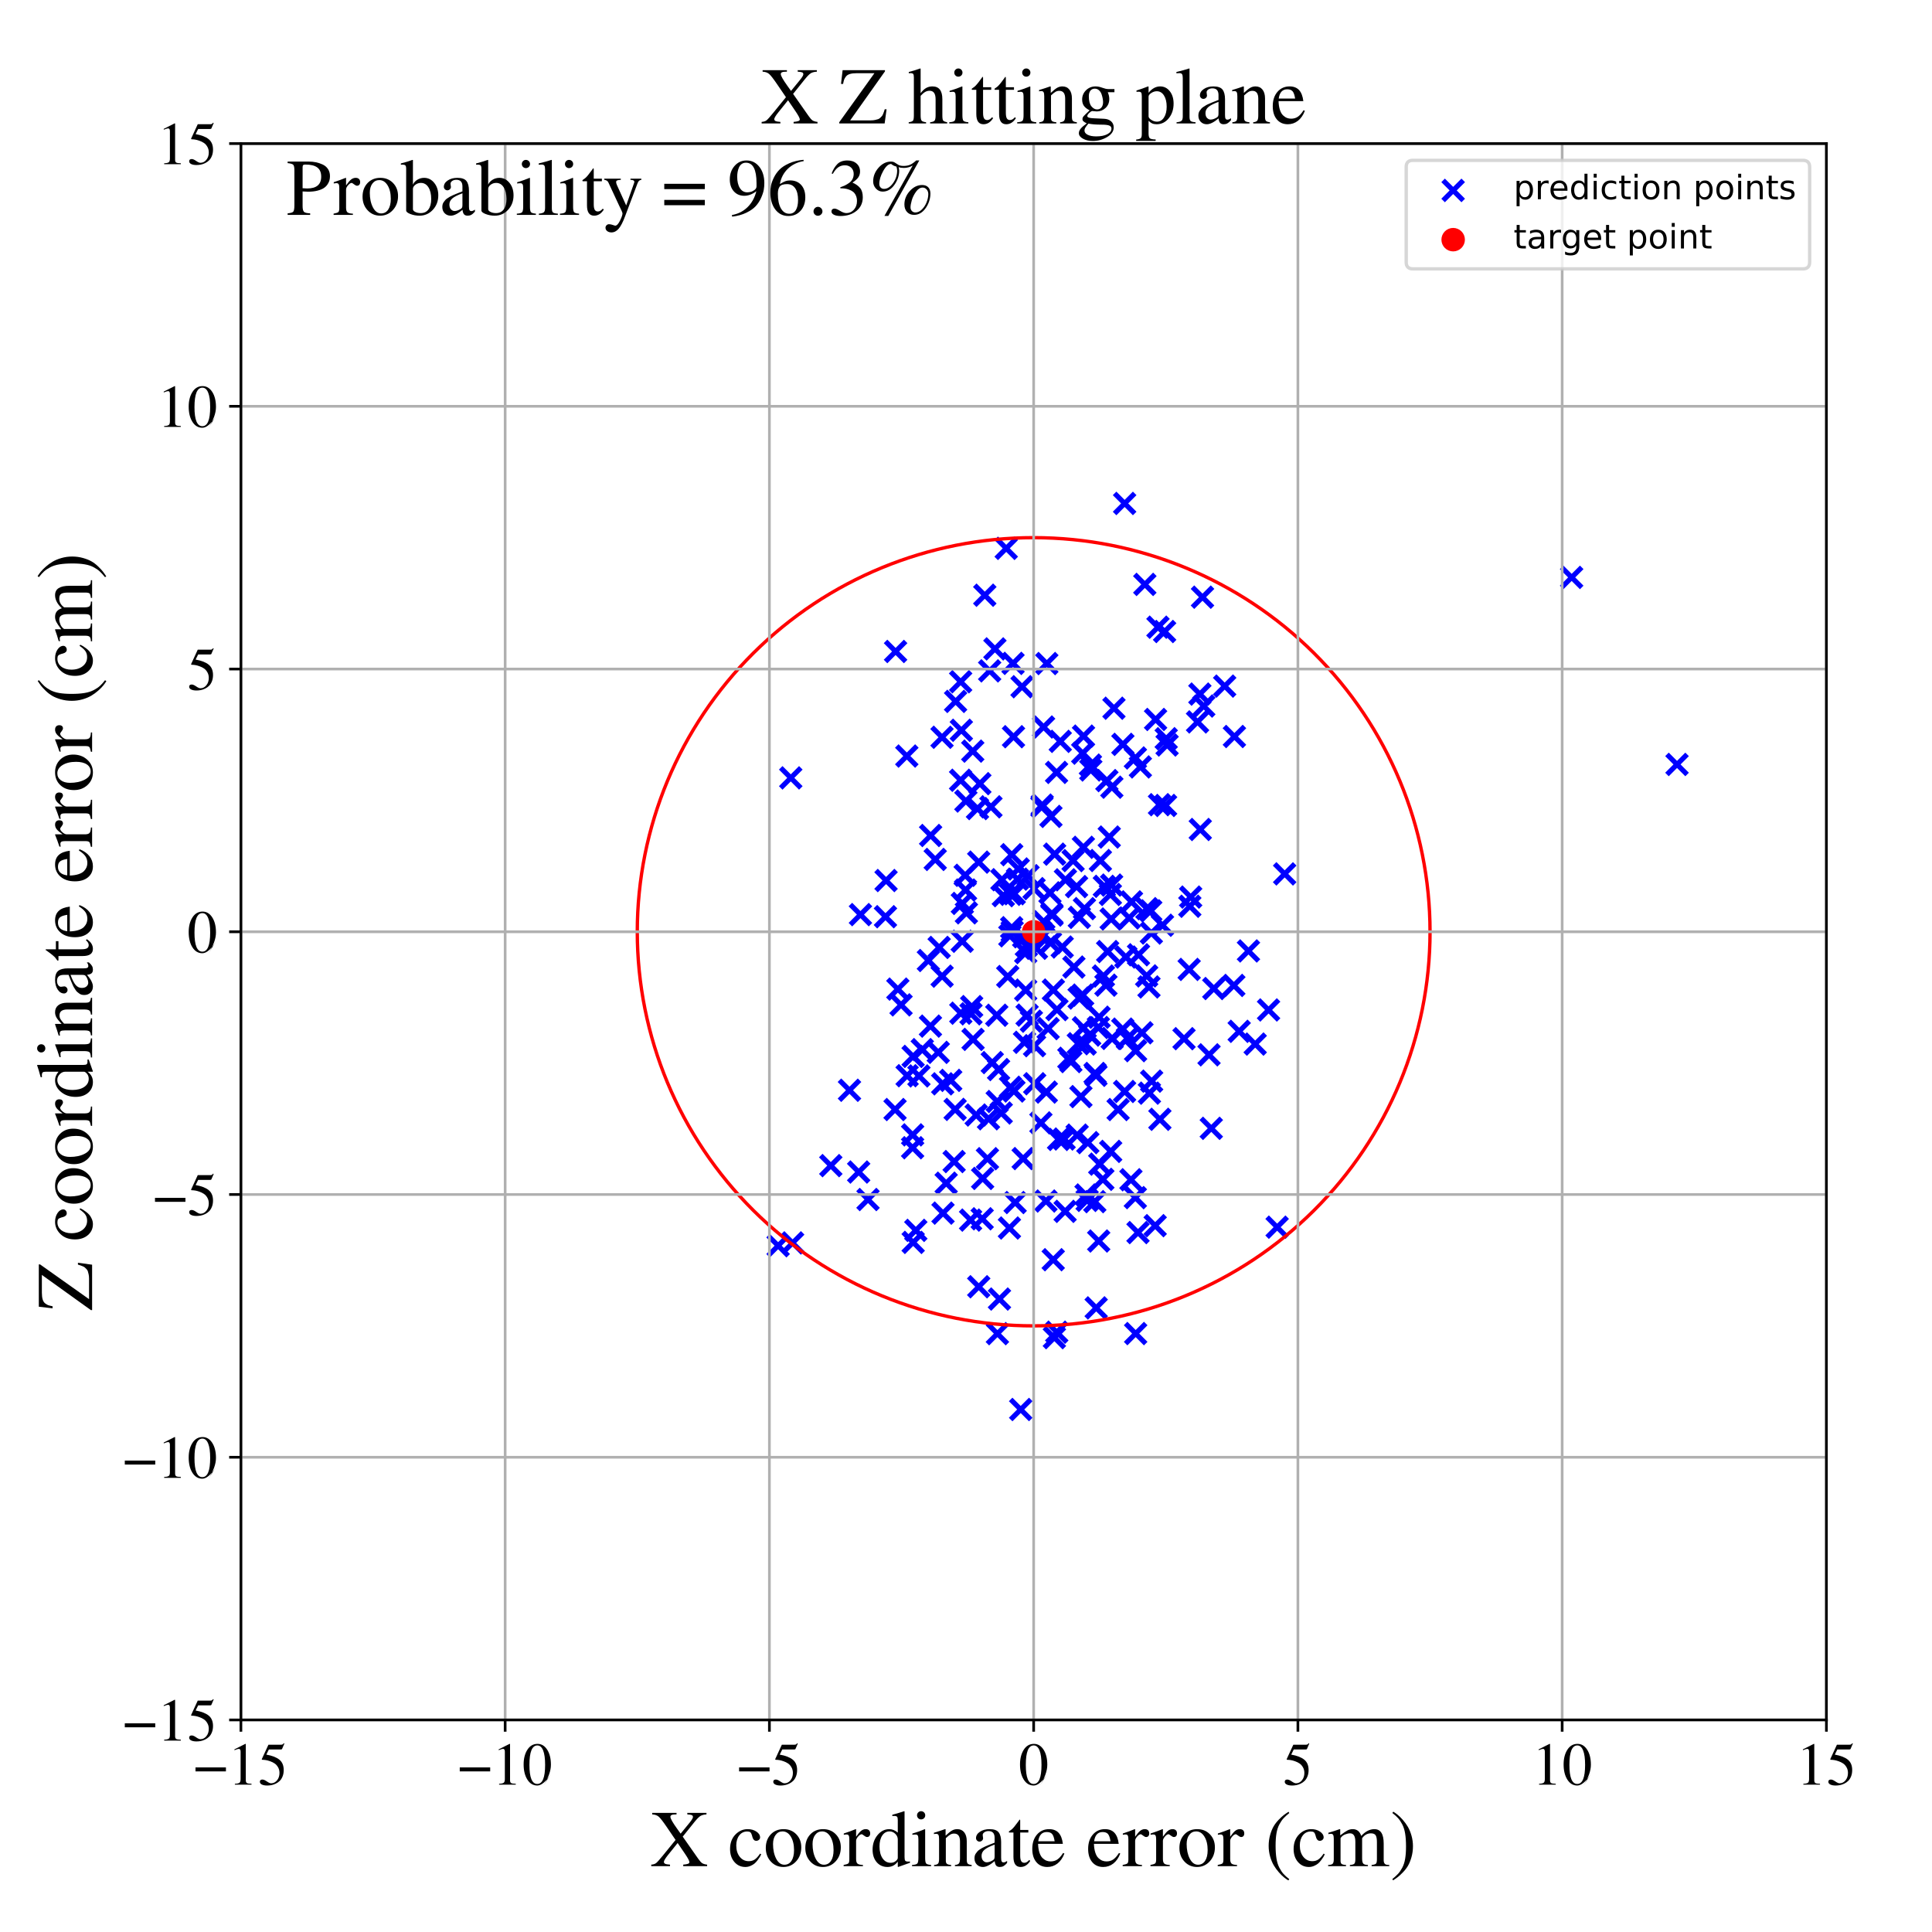 <?xml version="1.0" encoding="utf-8" standalone="no"?>
<!DOCTYPE svg PUBLIC "-//W3C//DTD SVG 1.1//EN"
  "http://www.w3.org/Graphics/SVG/1.1/DTD/svg11.dtd">
<!-- Created with matplotlib (https://matplotlib.org/) -->
<svg height="576pt" version="1.1" viewBox="0 0 576 576" width="576pt" xmlns="http://www.w3.org/2000/svg" xmlns:xlink="http://www.w3.org/1999/xlink">
 <defs>
  <style type="text/css">
*{stroke-linecap:butt;stroke-linejoin:round;}
  </style>
 </defs>
 <g id="figure_1">
  <g id="patch_1">
   <path d="M 0 576 
L 576 576 
L 576 0 
L 0 0 
z
" style="fill:#ffffff;"/>
  </g>
  <g id="axes_1">
   <g id="patch_2">
    <path d="M 71.822 512.784 
L 544.52 512.784 
L 544.52 42.802 
L 71.822 42.802 
z
" style="fill:#ffffff;"/>
   </g>
   <g id="PathCollection_1">
    <defs>
     <path d="M -3 3 
L 3 -3 
M -3 -3 
L 3 3 
" id="m879d4967bc" style="stroke:#0000ff;stroke-width:1.5;"/>
    </defs>
    <g clip-path="url(#p0822342682)">
     <use style="fill:#0000ff;stroke:#0000ff;stroke-width:1.5;" x="256.531" xlink:href="#m879d4967bc" y="272.677"/>
     <use style="fill:#0000ff;stroke:#0000ff;stroke-width:1.5;" x="272.251" xlink:href="#m879d4967bc" y="370.402"/>
     <use style="fill:#0000ff;stroke:#0000ff;stroke-width:1.5;" x="339.28" xlink:href="#m879d4967bc" y="367.472"/>
     <use style="fill:#0000ff;stroke:#0000ff;stroke-width:1.5;" x="354.533" xlink:href="#m879d4967bc" y="289.016"/>
     <use style="fill:#0000ff;stroke:#0000ff;stroke-width:1.5;" x="272.083" xlink:href="#m879d4967bc" y="342.185"/>
     <use style="fill:#0000ff;stroke:#0000ff;stroke-width:1.5;" x="310.33" xlink:href="#m879d4967bc" y="334.774"/>
     <use style="fill:#0000ff;stroke:#0000ff;stroke-width:1.5;" x="341.314" xlink:href="#m879d4967bc" y="174.23"/>
     <use style="fill:#0000ff;stroke:#0000ff;stroke-width:1.5;" x="272.093" xlink:href="#m879d4967bc" y="338.346"/>
     <use style="fill:#0000ff;stroke:#0000ff;stroke-width:1.5;" x="287.757" xlink:href="#m879d4967bc" y="260.958"/>
     <use style="fill:#0000ff;stroke:#0000ff;stroke-width:1.5;" x="281.052" xlink:href="#m879d4967bc" y="323.129"/>
     <use style="fill:#0000ff;stroke:#0000ff;stroke-width:1.5;" x="311.127" xlink:href="#m879d4967bc" y="216.748"/>
     <use style="fill:#0000ff;stroke:#0000ff;stroke-width:1.5;" x="327.683" xlink:href="#m879d4967bc" y="303.267"/>
     <use style="fill:#0000ff;stroke:#0000ff;stroke-width:1.5;" x="322.261" xlink:href="#m879d4967bc" y="326.936"/>
     <use style="fill:#0000ff;stroke:#0000ff;stroke-width:1.5;" x="273.966" xlink:href="#m879d4967bc" y="320.769"/>
     <use style="fill:#0000ff;stroke:#0000ff;stroke-width:1.5;" x="305.998" xlink:href="#m879d4967bc" y="281.996"/>
     <use style="fill:#0000ff;stroke:#0000ff;stroke-width:1.5;" x="468.569" xlink:href="#m879d4967bc" y="172.146"/>
     <use style="fill:#0000ff;stroke:#0000ff;stroke-width:1.5;" x="284.759" xlink:href="#m879d4967bc" y="330.752"/>
     <use style="fill:#0000ff;stroke:#0000ff;stroke-width:1.5;" x="315.002" xlink:href="#m879d4967bc" y="230.282"/>
     <use style="fill:#0000ff;stroke:#0000ff;stroke-width:1.5;" x="296.62" xlink:href="#m879d4967bc" y="193.46"/>
     <use style="fill:#0000ff;stroke:#0000ff;stroke-width:1.5;" x="294.395" xlink:href="#m879d4967bc" y="345.446"/>
     <use style="fill:#0000ff;stroke:#0000ff;stroke-width:1.5;" x="291.788" xlink:href="#m879d4967bc" y="257.029"/>
     <use style="fill:#0000ff;stroke:#0000ff;stroke-width:1.5;" x="357.726" xlink:href="#m879d4967bc" y="206.932"/>
     <use style="fill:#0000ff;stroke:#0000ff;stroke-width:1.5;" x="274.964" xlink:href="#m879d4967bc" y="312.931"/>
     <use style="fill:#0000ff;stroke:#0000ff;stroke-width:1.5;" x="288.119" xlink:href="#m879d4967bc" y="272.148"/>
     <use style="fill:#0000ff;stroke:#0000ff;stroke-width:1.5;" x="331.418" xlink:href="#m879d4967bc" y="263.873"/>
     <use style="fill:#0000ff;stroke:#0000ff;stroke-width:1.5;" x="307.494" xlink:href="#m879d4967bc" y="304.452"/>
     <use style="fill:#0000ff;stroke:#0000ff;stroke-width:1.5;" x="321.134" xlink:href="#m879d4967bc" y="338.418"/>
     <use style="fill:#0000ff;stroke:#0000ff;stroke-width:1.5;" x="345.232" xlink:href="#m879d4967bc" y="186.988"/>
     <use style="fill:#0000ff;stroke:#0000ff;stroke-width:1.5;" x="316.105" xlink:href="#m879d4967bc" y="221.024"/>
     <use style="fill:#0000ff;stroke:#0000ff;stroke-width:1.5;" x="306.214" xlink:href="#m879d4967bc" y="302.648"/>
     <use style="fill:#0000ff;stroke:#0000ff;stroke-width:1.5;" x="316.687" xlink:href="#m879d4967bc" y="282.346"/>
     <use style="fill:#0000ff;stroke:#0000ff;stroke-width:1.5;" x="338.567" xlink:href="#m879d4967bc" y="313.243"/>
     <use style="fill:#0000ff;stroke:#0000ff;stroke-width:1.5;" x="329.998" xlink:href="#m879d4967bc" y="232.725"/>
     <use style="fill:#0000ff;stroke:#0000ff;stroke-width:1.5;" x="329.249" xlink:href="#m879d4967bc" y="264.25"/>
     <use style="fill:#0000ff;stroke:#0000ff;stroke-width:1.5;" x="263.994" xlink:href="#m879d4967bc" y="273.303"/>
     <use style="fill:#0000ff;stroke:#0000ff;stroke-width:1.5;" x="290.108" xlink:href="#m879d4967bc" y="309.877"/>
     <use style="fill:#0000ff;stroke:#0000ff;stroke-width:1.5;" x="273.032" xlink:href="#m879d4967bc" y="366.814"/>
     <use style="fill:#0000ff;stroke:#0000ff;stroke-width:1.5;" x="317.644" xlink:href="#m879d4967bc" y="262.303"/>
     <use style="fill:#0000ff;stroke:#0000ff;stroke-width:1.5;" x="301.771" xlink:href="#m879d4967bc" y="277.722"/>
     <use style="fill:#0000ff;stroke:#0000ff;stroke-width:1.5;" x="247.695" xlink:href="#m879d4967bc" y="347.515"/>
     <use style="fill:#0000ff;stroke:#0000ff;stroke-width:1.5;" x="346.581" xlink:href="#m879d4967bc" y="275.849"/>
     <use style="fill:#0000ff;stroke:#0000ff;stroke-width:1.5;" x="344.522" xlink:href="#m879d4967bc" y="214.499"/>
     <use style="fill:#0000ff;stroke:#0000ff;stroke-width:1.5;" x="328.063" xlink:href="#m879d4967bc" y="256.556"/>
     <use style="fill:#0000ff;stroke:#0000ff;stroke-width:1.5;" x="301.618" xlink:href="#m879d4967bc" y="276.578"/>
     <use style="fill:#0000ff;stroke:#0000ff;stroke-width:1.5;" x="335.296" xlink:href="#m879d4967bc" y="150.095"/>
     <use style="fill:#0000ff;stroke:#0000ff;stroke-width:1.5;" x="301.635" xlink:href="#m879d4967bc" y="254.813"/>
     <use style="fill:#0000ff;stroke:#0000ff;stroke-width:1.5;" x="314.426" xlink:href="#m879d4967bc" y="254.651"/>
     <use style="fill:#0000ff;stroke:#0000ff;stroke-width:1.5;" x="331.484" xlink:href="#m879d4967bc" y="234.691"/>
     <use style="fill:#0000ff;stroke:#0000ff;stroke-width:1.5;" x="344.401" xlink:href="#m879d4967bc" y="365.414"/>
     <use style="fill:#0000ff;stroke:#0000ff;stroke-width:1.5;" x="293.602" xlink:href="#m879d4967bc" y="177.457"/>
     <use style="fill:#0000ff;stroke:#0000ff;stroke-width:1.5;" x="336.652" xlink:href="#m879d4967bc" y="273.676"/>
     <use style="fill:#0000ff;stroke:#0000ff;stroke-width:1.5;" x="258.789" xlink:href="#m879d4967bc" y="357.62"/>
     <use style="fill:#0000ff;stroke:#0000ff;stroke-width:1.5;" x="302.164" xlink:href="#m879d4967bc" y="219.641"/>
     <use style="fill:#0000ff;stroke:#0000ff;stroke-width:1.5;" x="292.959" xlink:href="#m879d4967bc" y="351.332"/>
     <use style="fill:#0000ff;stroke:#0000ff;stroke-width:1.5;" x="312.09" xlink:href="#m879d4967bc" y="197.825"/>
     <use style="fill:#0000ff;stroke:#0000ff;stroke-width:1.5;" x="322.784" xlink:href="#m879d4967bc" y="296.671"/>
     <use style="fill:#0000ff;stroke:#0000ff;stroke-width:1.5;" x="322.997" xlink:href="#m879d4967bc" y="252.616"/>
     <use style="fill:#0000ff;stroke:#0000ff;stroke-width:1.5;" x="309.004" xlink:href="#m879d4967bc" y="282.717"/>
     <use style="fill:#0000ff;stroke:#0000ff;stroke-width:1.5;" x="339.433" xlink:href="#m879d4967bc" y="284.655"/>
     <use style="fill:#0000ff;stroke:#0000ff;stroke-width:1.5;" x="360.456" xlink:href="#m879d4967bc" y="314.48"/>
     <use style="fill:#0000ff;stroke:#0000ff;stroke-width:1.5;" x="298.507" xlink:href="#m879d4967bc" y="331.824"/>
     <use style="fill:#0000ff;stroke:#0000ff;stroke-width:1.5;" x="310.293" xlink:href="#m879d4967bc" y="277.807"/>
     <use style="fill:#0000ff;stroke:#0000ff;stroke-width:1.5;" x="311.946" xlink:href="#m879d4967bc" y="325.591"/>
     <use style="fill:#0000ff;stroke:#0000ff;stroke-width:1.5;" x="317.255" xlink:href="#m879d4967bc" y="339.58"/>
     <use style="fill:#0000ff;stroke:#0000ff;stroke-width:1.5;" x="320.966" xlink:href="#m879d4967bc" y="264.327"/>
     <use style="fill:#0000ff;stroke:#0000ff;stroke-width:1.5;" x="331.136" xlink:href="#m879d4967bc" y="343.27"/>
     <use style="fill:#0000ff;stroke:#0000ff;stroke-width:1.5;" x="338.502" xlink:href="#m879d4967bc" y="225.968"/>
     <use style="fill:#0000ff;stroke:#0000ff;stroke-width:1.5;" x="304.31" xlink:href="#m879d4967bc" y="420.221"/>
     <use style="fill:#0000ff;stroke:#0000ff;stroke-width:1.5;" x="267.01" xlink:href="#m879d4967bc" y="194.227"/>
     <use style="fill:#0000ff;stroke:#0000ff;stroke-width:1.5;" x="334.773" xlink:href="#m879d4967bc" y="221.922"/>
     <use style="fill:#0000ff;stroke:#0000ff;stroke-width:1.5;" x="342.68" xlink:href="#m879d4967bc" y="325.907"/>
     <use style="fill:#0000ff;stroke:#0000ff;stroke-width:1.5;" x="343.26" xlink:href="#m879d4967bc" y="278.177"/>
     <use style="fill:#0000ff;stroke:#0000ff;stroke-width:1.5;" x="302.02" xlink:href="#m879d4967bc" y="197.777"/>
     <use style="fill:#0000ff;stroke:#0000ff;stroke-width:1.5;" x="305.809" xlink:href="#m879d4967bc" y="284.006"/>
     <use style="fill:#0000ff;stroke:#0000ff;stroke-width:1.5;" x="301.07" xlink:href="#m879d4967bc" y="278.992"/>
     <use style="fill:#0000ff;stroke:#0000ff;stroke-width:1.5;" x="353.002" xlink:href="#m879d4967bc" y="309.667"/>
     <use style="fill:#0000ff;stroke:#0000ff;stroke-width:1.5;" x="337.339" xlink:href="#m879d4967bc" y="268.879"/>
     <use style="fill:#0000ff;stroke:#0000ff;stroke-width:1.5;" x="324.881" xlink:href="#m879d4967bc" y="308.599"/>
     <use style="fill:#0000ff;stroke:#0000ff;stroke-width:1.5;" x="323.788" xlink:href="#m879d4967bc" y="356.265"/>
     <use style="fill:#0000ff;stroke:#0000ff;stroke-width:1.5;" x="327.874" xlink:href="#m879d4967bc" y="347.067"/>
     <use style="fill:#0000ff;stroke:#0000ff;stroke-width:1.5;" x="335.288" xlink:href="#m879d4967bc" y="325.407"/>
     <use style="fill:#0000ff;stroke:#0000ff;stroke-width:1.5;" x="347.215" xlink:href="#m879d4967bc" y="188.276"/>
     <use style="fill:#0000ff;stroke:#0000ff;stroke-width:1.5;" x="305.19" xlink:href="#m879d4967bc" y="279.289"/>
     <use style="fill:#0000ff;stroke:#0000ff;stroke-width:1.5;" x="347.504" xlink:href="#m879d4967bc" y="240.138"/>
     <use style="fill:#0000ff;stroke:#0000ff;stroke-width:1.5;" x="292.827" xlink:href="#m879d4967bc" y="363.363"/>
     <use style="fill:#0000ff;stroke:#0000ff;stroke-width:1.5;" x="303.59" xlink:href="#m879d4967bc" y="259.073"/>
     <use style="fill:#0000ff;stroke:#0000ff;stroke-width:1.5;" x="290.012" xlink:href="#m879d4967bc" y="223.939"/>
     <use style="fill:#0000ff;stroke:#0000ff;stroke-width:1.5;" x="342.552" xlink:href="#m879d4967bc" y="294.247"/>
     <use style="fill:#0000ff;stroke:#0000ff;stroke-width:1.5;" x="322.8" xlink:href="#m879d4967bc" y="224.546"/>
     <use style="fill:#0000ff;stroke:#0000ff;stroke-width:1.5;" x="301.328" xlink:href="#m879d4967bc" y="266.631"/>
     <use style="fill:#0000ff;stroke:#0000ff;stroke-width:1.5;" x="294.707" xlink:href="#m879d4967bc" y="333.546"/>
     <use style="fill:#0000ff;stroke:#0000ff;stroke-width:1.5;" x="276.788" xlink:href="#m879d4967bc" y="286.361"/>
     <use style="fill:#0000ff;stroke:#0000ff;stroke-width:1.5;" x="313.591" xlink:href="#m879d4967bc" y="272.451"/>
     <use style="fill:#0000ff;stroke:#0000ff;stroke-width:1.5;" x="286.614" xlink:href="#m879d4967bc" y="217.723"/>
     <use style="fill:#0000ff;stroke:#0000ff;stroke-width:1.5;" x="313.185" xlink:href="#m879d4967bc" y="281.079"/>
     <use style="fill:#0000ff;stroke:#0000ff;stroke-width:1.5;" x="289.489" xlink:href="#m879d4967bc" y="302.262"/>
     <use style="fill:#0000ff;stroke:#0000ff;stroke-width:1.5;" x="278.827" xlink:href="#m879d4967bc" y="256.23"/>
     <use style="fill:#0000ff;stroke:#0000ff;stroke-width:1.5;" x="291.037" xlink:href="#m879d4967bc" y="332.426"/>
     <use style="fill:#0000ff;stroke:#0000ff;stroke-width:1.5;" x="347.69" xlink:href="#m879d4967bc" y="220.233"/>
     <use style="fill:#0000ff;stroke:#0000ff;stroke-width:1.5;" x="297.311" xlink:href="#m879d4967bc" y="328.402"/>
     <use style="fill:#0000ff;stroke:#0000ff;stroke-width:1.5;" x="331.043" xlink:href="#m879d4967bc" y="266.669"/>
     <use style="fill:#0000ff;stroke:#0000ff;stroke-width:1.5;" x="324.326" xlink:href="#m879d4967bc" y="340.656"/>
     <use style="fill:#0000ff;stroke:#0000ff;stroke-width:1.5;" x="337.176" xlink:href="#m879d4967bc" y="351.724"/>
     <use style="fill:#0000ff;stroke:#0000ff;stroke-width:1.5;" x="272.234" xlink:href="#m879d4967bc" y="314.955"/>
     <use style="fill:#0000ff;stroke:#0000ff;stroke-width:1.5;" x="306.496" xlink:href="#m879d4967bc" y="261.079"/>
     <use style="fill:#0000ff;stroke:#0000ff;stroke-width:1.5;" x="302.292" xlink:href="#m879d4967bc" y="325.273"/>
     <use style="fill:#0000ff;stroke:#0000ff;stroke-width:1.5;" x="331.278" xlink:href="#m879d4967bc" y="273.981"/>
     <use style="fill:#0000ff;stroke:#0000ff;stroke-width:1.5;" x="380.762" xlink:href="#m879d4967bc" y="365.869"/>
     <use style="fill:#0000ff;stroke:#0000ff;stroke-width:1.5;" x="326.746" xlink:href="#m879d4967bc" y="320.593"/>
     <use style="fill:#0000ff;stroke:#0000ff;stroke-width:1.5;" x="287.863" xlink:href="#m879d4967bc" y="265.347"/>
     <use style="fill:#0000ff;stroke:#0000ff;stroke-width:1.5;" x="291.798" xlink:href="#m879d4967bc" y="383.628"/>
     <use style="fill:#0000ff;stroke:#0000ff;stroke-width:1.5;" x="236.306" xlink:href="#m879d4967bc" y="370.554"/>
     <use style="fill:#0000ff;stroke:#0000ff;stroke-width:1.5;" x="270.356" xlink:href="#m879d4967bc" y="225.404"/>
     <use style="fill:#0000ff;stroke:#0000ff;stroke-width:1.5;" x="354.723" xlink:href="#m879d4967bc" y="270.194"/>
     <use style="fill:#0000ff;stroke:#0000ff;stroke-width:1.5;" x="289.693" xlink:href="#m879d4967bc" y="300.104"/>
     <use style="fill:#0000ff;stroke:#0000ff;stroke-width:1.5;" x="302.386" xlink:href="#m879d4967bc" y="266.457"/>
     <use style="fill:#0000ff;stroke:#0000ff;stroke-width:1.5;" x="340.454" xlink:href="#m879d4967bc" y="307.909"/>
     <use style="fill:#0000ff;stroke:#0000ff;stroke-width:1.5;" x="368.024" xlink:href="#m879d4967bc" y="219.58"/>
     <use style="fill:#0000ff;stroke:#0000ff;stroke-width:1.5;" x="279.731" xlink:href="#m879d4967bc" y="313.74"/>
     <use style="fill:#0000ff;stroke:#0000ff;stroke-width:1.5;" x="326.399" xlink:href="#m879d4967bc" y="358.254"/>
     <use style="fill:#0000ff;stroke:#0000ff;stroke-width:1.5;" x="286.392" xlink:href="#m879d4967bc" y="232.623"/>
     <use style="fill:#0000ff;stroke:#0000ff;stroke-width:1.5;" x="297.168" xlink:href="#m879d4967bc" y="302.682"/>
     <use style="fill:#0000ff;stroke:#0000ff;stroke-width:1.5;" x="345.803" xlink:href="#m879d4967bc" y="333.705"/>
     <use style="fill:#0000ff;stroke:#0000ff;stroke-width:1.5;" x="284.9" xlink:href="#m879d4967bc" y="209.111"/>
     <use style="fill:#0000ff;stroke:#0000ff;stroke-width:1.5;" x="341.863" xlink:href="#m879d4967bc" y="290.951"/>
     <use style="fill:#0000ff;stroke:#0000ff;stroke-width:1.5;" x="309.423" xlink:href="#m879d4967bc" y="278.166"/>
     <use style="fill:#0000ff;stroke:#0000ff;stroke-width:1.5;" x="277.456" xlink:href="#m879d4967bc" y="249.088"/>
     <use style="fill:#0000ff;stroke:#0000ff;stroke-width:1.5;" x="300.44" xlink:href="#m879d4967bc" y="291.137"/>
     <use style="fill:#0000ff;stroke:#0000ff;stroke-width:1.5;" x="297.712" xlink:href="#m879d4967bc" y="318.875"/>
     <use style="fill:#0000ff;stroke:#0000ff;stroke-width:1.5;" x="326.479" xlink:href="#m879d4967bc" y="320.036"/>
     <use style="fill:#0000ff;stroke:#0000ff;stroke-width:1.5;" x="324.112" xlink:href="#m879d4967bc" y="357.883"/>
     <use style="fill:#0000ff;stroke:#0000ff;stroke-width:1.5;" x="314.349" xlink:href="#m879d4967bc" y="398.805"/>
     <use style="fill:#0000ff;stroke:#0000ff;stroke-width:1.5;" x="297.976" xlink:href="#m879d4967bc" y="387.295"/>
     <use style="fill:#0000ff;stroke:#0000ff;stroke-width:1.5;" x="268.638" xlink:href="#m879d4967bc" y="299.59"/>
     <use style="fill:#0000ff;stroke:#0000ff;stroke-width:1.5;" x="308.289" xlink:href="#m879d4967bc" y="264.933"/>
     <use style="fill:#0000ff;stroke:#0000ff;stroke-width:1.5;" x="310.725" xlink:href="#m879d4967bc" y="240.031"/>
     <use style="fill:#0000ff;stroke:#0000ff;stroke-width:1.5;" x="345.684" xlink:href="#m879d4967bc" y="239.907"/>
     <use style="fill:#0000ff;stroke:#0000ff;stroke-width:1.5;" x="302.648" xlink:href="#m879d4967bc" y="358.517"/>
     <use style="fill:#0000ff;stroke:#0000ff;stroke-width:1.5;" x="354.985" xlink:href="#m879d4967bc" y="267.452"/>
     <use style="fill:#0000ff;stroke:#0000ff;stroke-width:1.5;" x="321.48" xlink:href="#m879d4967bc" y="311.173"/>
     <use style="fill:#0000ff;stroke:#0000ff;stroke-width:1.5;" x="369.445" xlink:href="#m879d4967bc" y="307.477"/>
     <use style="fill:#0000ff;stroke:#0000ff;stroke-width:1.5;" x="280.88" xlink:href="#m879d4967bc" y="291.037"/>
     <use style="fill:#0000ff;stroke:#0000ff;stroke-width:1.5;" x="301.263" xlink:href="#m879d4967bc" y="324.148"/>
     <use style="fill:#0000ff;stroke:#0000ff;stroke-width:1.5;" x="235.759" xlink:href="#m879d4967bc" y="231.917"/>
     <use style="fill:#0000ff;stroke:#0000ff;stroke-width:1.5;" x="286.456" xlink:href="#m879d4967bc" y="302.065"/>
     <use style="fill:#0000ff;stroke:#0000ff;stroke-width:1.5;" x="231.988" xlink:href="#m879d4967bc" y="371.394"/>
     <use style="fill:#0000ff;stroke:#0000ff;stroke-width:1.5;" x="295.057" xlink:href="#m879d4967bc" y="200.01"/>
     <use style="fill:#0000ff;stroke:#0000ff;stroke-width:1.5;" x="328.799" xlink:href="#m879d4967bc" y="351.608"/>
     <use style="fill:#0000ff;stroke:#0000ff;stroke-width:1.5;" x="323.313" xlink:href="#m879d4967bc" y="270.89"/>
     <use style="fill:#0000ff;stroke:#0000ff;stroke-width:1.5;" x="292.131" xlink:href="#m879d4967bc" y="233.636"/>
     <use style="fill:#0000ff;stroke:#0000ff;stroke-width:1.5;" x="315.054" xlink:href="#m879d4967bc" y="397.169"/>
     <use style="fill:#0000ff;stroke:#0000ff;stroke-width:1.5;" x="339.987" xlink:href="#m879d4967bc" y="228.653"/>
     <use style="fill:#0000ff;stroke:#0000ff;stroke-width:1.5;" x="334.736" xlink:href="#m879d4967bc" y="306.815"/>
     <use style="fill:#0000ff;stroke:#0000ff;stroke-width:1.5;" x="338.487" xlink:href="#m879d4967bc" y="357.059"/>
     <use style="fill:#0000ff;stroke:#0000ff;stroke-width:1.5;" x="335.653" xlink:href="#m879d4967bc" y="285.329"/>
     <use style="fill:#0000ff;stroke:#0000ff;stroke-width:1.5;" x="367.849" xlink:href="#m879d4967bc" y="293.793"/>
     <use style="fill:#0000ff;stroke:#0000ff;stroke-width:1.5;" x="330.233" xlink:href="#m879d4967bc" y="283.692"/>
     <use style="fill:#0000ff;stroke:#0000ff;stroke-width:1.5;" x="318.662" xlink:href="#m879d4967bc" y="315.509"/>
     <use style="fill:#0000ff;stroke:#0000ff;stroke-width:1.5;" x="321.714" xlink:href="#m879d4967bc" y="297.551"/>
     <use style="fill:#0000ff;stroke:#0000ff;stroke-width:1.5;" x="286.867" xlink:href="#m879d4967bc" y="280.628"/>
     <use style="fill:#0000ff;stroke:#0000ff;stroke-width:1.5;" x="328.971" xlink:href="#m879d4967bc" y="290.99"/>
     <use style="fill:#0000ff;stroke:#0000ff;stroke-width:1.5;" x="325.21" xlink:href="#m879d4967bc" y="229.56"/>
     <use style="fill:#0000ff;stroke:#0000ff;stroke-width:1.5;" x="267.682" xlink:href="#m879d4967bc" y="294.89"/>
     <use style="fill:#0000ff;stroke:#0000ff;stroke-width:1.5;" x="315.595" xlink:href="#m879d4967bc" y="339.708"/>
     <use style="fill:#0000ff;stroke:#0000ff;stroke-width:1.5;" x="308.433" xlink:href="#m879d4967bc" y="311.759"/>
     <use style="fill:#0000ff;stroke:#0000ff;stroke-width:1.5;" x="314.009" xlink:href="#m879d4967bc" y="375.564"/>
     <use style="fill:#0000ff;stroke:#0000ff;stroke-width:1.5;" x="311.836" xlink:href="#m879d4967bc" y="358.068"/>
     <use style="fill:#0000ff;stroke:#0000ff;stroke-width:1.5;" x="305.044" xlink:href="#m879d4967bc" y="345.415"/>
     <use style="fill:#0000ff;stroke:#0000ff;stroke-width:1.5;" x="326.813" xlink:href="#m879d4967bc" y="389.924"/>
     <use style="fill:#0000ff;stroke:#0000ff;stroke-width:1.5;" x="499.983" xlink:href="#m879d4967bc" y="227.906"/>
     <use style="fill:#0000ff;stroke:#0000ff;stroke-width:1.5;" x="286.908" xlink:href="#m879d4967bc" y="269.341"/>
     <use style="fill:#0000ff;stroke:#0000ff;stroke-width:1.5;" x="383.006" xlink:href="#m879d4967bc" y="260.539"/>
     <use style="fill:#0000ff;stroke:#0000ff;stroke-width:1.5;" x="323.012" xlink:href="#m879d4967bc" y="306.405"/>
     <use style="fill:#0000ff;stroke:#0000ff;stroke-width:1.5;" x="338.582" xlink:href="#m879d4967bc" y="397.581"/>
     <use style="fill:#0000ff;stroke:#0000ff;stroke-width:1.5;" x="280.854" xlink:href="#m879d4967bc" y="219.809"/>
     <use style="fill:#0000ff;stroke:#0000ff;stroke-width:1.5;" x="331.567" xlink:href="#m879d4967bc" y="309.594"/>
     <use style="fill:#0000ff;stroke:#0000ff;stroke-width:1.5;" x="312.491" xlink:href="#m879d4967bc" y="306.662"/>
     <use style="fill:#0000ff;stroke:#0000ff;stroke-width:1.5;" x="298.709" xlink:href="#m879d4967bc" y="262.274"/>
     <use style="fill:#0000ff;stroke:#0000ff;stroke-width:1.5;" x="256.004" xlink:href="#m879d4967bc" y="349.424"/>
     <use style="fill:#0000ff;stroke:#0000ff;stroke-width:1.5;" x="277.402" xlink:href="#m879d4967bc" y="305.923"/>
     <use style="fill:#0000ff;stroke:#0000ff;stroke-width:1.5;" x="372.211" xlink:href="#m879d4967bc" y="283.509"/>
     <use style="fill:#0000ff;stroke:#0000ff;stroke-width:1.5;" x="308.483" xlink:href="#m879d4967bc" y="323.104"/>
     <use style="fill:#0000ff;stroke:#0000ff;stroke-width:1.5;" x="289.37" xlink:href="#m879d4967bc" y="363.754"/>
     <use style="fill:#0000ff;stroke:#0000ff;stroke-width:1.5;" x="327.561" xlink:href="#m879d4967bc" y="369.991"/>
     <use style="fill:#0000ff;stroke:#0000ff;stroke-width:1.5;" x="357.034" xlink:href="#m879d4967bc" y="215.231"/>
     <use style="fill:#0000ff;stroke:#0000ff;stroke-width:1.5;" x="281.145" xlink:href="#m879d4967bc" y="361.675"/>
     <use style="fill:#0000ff;stroke:#0000ff;stroke-width:1.5;" x="321.787" xlink:href="#m879d4967bc" y="273.509"/>
     <use style="fill:#0000ff;stroke:#0000ff;stroke-width:1.5;" x="329.722" xlink:href="#m879d4967bc" y="293.712"/>
     <use style="fill:#0000ff;stroke:#0000ff;stroke-width:1.5;" x="320.169" xlink:href="#m879d4967bc" y="288.314"/>
     <use style="fill:#0000ff;stroke:#0000ff;stroke-width:1.5;" x="327.464" xlink:href="#m879d4967bc" y="306.338"/>
     <use style="fill:#0000ff;stroke:#0000ff;stroke-width:1.5;" x="333.351" xlink:href="#m879d4967bc" y="330.794"/>
     <use style="fill:#0000ff;stroke:#0000ff;stroke-width:1.5;" x="374.217" xlink:href="#m879d4967bc" y="311.279"/>
     <use style="fill:#0000ff;stroke:#0000ff;stroke-width:1.5;" x="378.201" xlink:href="#m879d4967bc" y="301.104"/>
     <use style="fill:#0000ff;stroke:#0000ff;stroke-width:1.5;" x="361.876" xlink:href="#m879d4967bc" y="294.72"/>
     <use style="fill:#0000ff;stroke:#0000ff;stroke-width:1.5;" x="303.362" xlink:href="#m879d4967bc" y="262.106"/>
     <use style="fill:#0000ff;stroke:#0000ff;stroke-width:1.5;" x="266.847" xlink:href="#m879d4967bc" y="330.792"/>
     <use style="fill:#0000ff;stroke:#0000ff;stroke-width:1.5;" x="295.829" xlink:href="#m879d4967bc" y="316.79"/>
     <use style="fill:#0000ff;stroke:#0000ff;stroke-width:1.5;" x="299.133" xlink:href="#m879d4967bc" y="267.031"/>
     <use style="fill:#0000ff;stroke:#0000ff;stroke-width:1.5;" x="313.324" xlink:href="#m879d4967bc" y="243.402"/>
     <use style="fill:#0000ff;stroke:#0000ff;stroke-width:1.5;" x="283.447" xlink:href="#m879d4967bc" y="322.098"/>
     <use style="fill:#0000ff;stroke:#0000ff;stroke-width:1.5;" x="295.437" xlink:href="#m879d4967bc" y="240.544"/>
     <use style="fill:#0000ff;stroke:#0000ff;stroke-width:1.5;" x="315.12" xlink:href="#m879d4967bc" y="300.999"/>
     <use style="fill:#0000ff;stroke:#0000ff;stroke-width:1.5;" x="317.551" xlink:href="#m879d4967bc" y="361.149"/>
     <use style="fill:#0000ff;stroke:#0000ff;stroke-width:1.5;" x="358.89" xlink:href="#m879d4967bc" y="210.499"/>
     <use style="fill:#0000ff;stroke:#0000ff;stroke-width:1.5;" x="357.849" xlink:href="#m879d4967bc" y="247.299"/>
     <use style="fill:#0000ff;stroke:#0000ff;stroke-width:1.5;" x="341.938" xlink:href="#m879d4967bc" y="270.902"/>
     <use style="fill:#0000ff;stroke:#0000ff;stroke-width:1.5;" x="304.706" xlink:href="#m879d4967bc" y="204.739"/>
     <use style="fill:#0000ff;stroke:#0000ff;stroke-width:1.5;" x="343.35" xlink:href="#m879d4967bc" y="322.329"/>
     <use style="fill:#0000ff;stroke:#0000ff;stroke-width:1.5;" x="311.196" xlink:href="#m879d4967bc" y="278.801"/>
     <use style="fill:#0000ff;stroke:#0000ff;stroke-width:1.5;" x="365.121" xlink:href="#m879d4967bc" y="204.553"/>
     <use style="fill:#0000ff;stroke:#0000ff;stroke-width:1.5;" x="287.966" xlink:href="#m879d4967bc" y="238.819"/>
     <use style="fill:#0000ff;stroke:#0000ff;stroke-width:1.5;" x="270.447" xlink:href="#m879d4967bc" y="320.705"/>
     <use style="fill:#0000ff;stroke:#0000ff;stroke-width:1.5;" x="313.029" xlink:href="#m879d4967bc" y="266.184"/>
     <use style="fill:#0000ff;stroke:#0000ff;stroke-width:1.5;" x="310.63" xlink:href="#m879d4967bc" y="240.531"/>
     <use style="fill:#0000ff;stroke:#0000ff;stroke-width:1.5;" x="343.085" xlink:href="#m879d4967bc" y="271.559"/>
     <use style="fill:#0000ff;stroke:#0000ff;stroke-width:1.5;" x="332.112" xlink:href="#m879d4967bc" y="211.146"/>
     <use style="fill:#0000ff;stroke:#0000ff;stroke-width:1.5;" x="319.929" xlink:href="#m879d4967bc" y="256.576"/>
     <use style="fill:#0000ff;stroke:#0000ff;stroke-width:1.5;" x="313.647" xlink:href="#m879d4967bc" y="272.816"/>
     <use style="fill:#0000ff;stroke:#0000ff;stroke-width:1.5;" x="286.407" xlink:href="#m879d4967bc" y="203.253"/>
     <use style="fill:#0000ff;stroke:#0000ff;stroke-width:1.5;" x="291.422" xlink:href="#m879d4967bc" y="241.065"/>
     <use style="fill:#0000ff;stroke:#0000ff;stroke-width:1.5;" x="325.092" xlink:href="#m879d4967bc" y="228.102"/>
     <use style="fill:#0000ff;stroke:#0000ff;stroke-width:1.5;" x="280" xlink:href="#m879d4967bc" y="282.46"/>
     <use style="fill:#0000ff;stroke:#0000ff;stroke-width:1.5;" x="299.995" xlink:href="#m879d4967bc" y="163.486"/>
     <use style="fill:#0000ff;stroke:#0000ff;stroke-width:1.5;" x="284.462" xlink:href="#m879d4967bc" y="346.3"/>
     <use style="fill:#0000ff;stroke:#0000ff;stroke-width:1.5;" x="319.261" xlink:href="#m879d4967bc" y="316.493"/>
     <use style="fill:#0000ff;stroke:#0000ff;stroke-width:1.5;" x="336.118" xlink:href="#m879d4967bc" y="309.597"/>
     <use style="fill:#0000ff;stroke:#0000ff;stroke-width:1.5;" x="323.54" xlink:href="#m879d4967bc" y="311.268"/>
     <use style="fill:#0000ff;stroke:#0000ff;stroke-width:1.5;" x="264.168" xlink:href="#m879d4967bc" y="262.516"/>
     <use style="fill:#0000ff;stroke:#0000ff;stroke-width:1.5;" x="358.512" xlink:href="#m879d4967bc" y="178.041"/>
     <use style="fill:#0000ff;stroke:#0000ff;stroke-width:1.5;" x="297.365" xlink:href="#m879d4967bc" y="397.604"/>
     <use style="fill:#0000ff;stroke:#0000ff;stroke-width:1.5;" x="253.266" xlink:href="#m879d4967bc" y="325.047"/>
     <use style="fill:#0000ff;stroke:#0000ff;stroke-width:1.5;" x="305.442" xlink:href="#m879d4967bc" y="310.747"/>
     <use style="fill:#0000ff;stroke:#0000ff;stroke-width:1.5;" x="361.128" xlink:href="#m879d4967bc" y="336.396"/>
     <use style="fill:#0000ff;stroke:#0000ff;stroke-width:1.5;" x="282.089" xlink:href="#m879d4967bc" y="352.75"/>
     <use style="fill:#0000ff;stroke:#0000ff;stroke-width:1.5;" x="300.947" xlink:href="#m879d4967bc" y="366.116"/>
     <use style="fill:#0000ff;stroke:#0000ff;stroke-width:1.5;" x="330.709" xlink:href="#m879d4967bc" y="249.55"/>
     <use style="fill:#0000ff;stroke:#0000ff;stroke-width:1.5;" x="314.05" xlink:href="#m879d4967bc" y="295.168"/>
     <use style="fill:#0000ff;stroke:#0000ff;stroke-width:1.5;" x="311.153" xlink:href="#m879d4967bc" y="274.788"/>
     <use style="fill:#0000ff;stroke:#0000ff;stroke-width:1.5;" x="305.796" xlink:href="#m879d4967bc" y="295.189"/>
     <use style="fill:#0000ff;stroke:#0000ff;stroke-width:1.5;" x="347.955" xlink:href="#m879d4967bc" y="222.114"/>
     <use style="fill:#0000ff;stroke:#0000ff;stroke-width:1.5;" x="323.037" xlink:href="#m879d4967bc" y="219.459"/>
    </g>
   </g>
   <g id="PathCollection_2">
    <defs>
     <path d="M 0 3 
C 0.796 3 1.559 2.684 2.121 2.121 
C 2.684 1.559 3 0.796 3 0 
C 3 -0.796 2.684 -1.559 2.121 -2.121 
C 1.559 -2.684 0.796 -3 0 -3 
C -0.796 -3 -1.559 -2.684 -2.121 -2.121 
C -2.684 -1.559 -3 -0.796 -3 0 
C -3 0.796 -2.684 1.559 -2.121 2.121 
C -1.559 2.684 -0.796 3 0 3 
z
" id="m81cce197d0" style="stroke:#ff0000;"/>
    </defs>
    <g clip-path="url(#p0822342682)">
     <use style="fill:#ff0000;stroke:#ff0000;" x="308.171" xlink:href="#m81cce197d0" y="277.793"/>
    </g>
   </g>
   <g id="patch_3">
    <path clip-path="url(#p0822342682)" d="M 308.171 395.288 
C 339.511 395.288 369.572 382.908 391.733 360.875 
C 413.894 338.841 426.346 308.953 426.346 277.793 
C 426.346 246.633 413.894 216.745 391.733 194.711 
C 369.572 172.677 339.511 160.297 308.171 160.297 
C 276.831 160.297 246.77 172.677 224.609 194.711 
C 202.448 216.745 189.997 246.633 189.997 277.793 
C 189.997 308.953 202.448 338.841 224.609 360.875 
C 246.77 382.908 276.831 395.288 308.171 395.288 
z
" style="fill:none;stroke:#ff0000;stroke-linejoin:miter;"/>
   </g>
   <g id="matplotlib.axis_1">
    <g id="xtick_1">
     <g id="line2d_1">
      <path clip-path="url(#p0822342682)" d="M 71.822 512.784 
L 71.822 42.802 
" style="fill:none;stroke:#b0b0b0;stroke-linecap:square;stroke-width:0.8;"/>
     </g>
     <g id="line2d_2">
      <defs>
       <path d="M 0 0 
L 0 3.5 
" id="m192889be4f" style="stroke:#000000;stroke-width:0.8;"/>
      </defs>
      <g>
       <use style="stroke:#000000;stroke-width:0.8;" x="71.822" xlink:href="#m192889be4f" y="512.784"/>
      </g>
     </g>
     <g id="text_1">
      <!-- −15 -->
      <defs>
       <path d="M 3 22 
L 3 28.594 
L 53.406 28.594 
L 53.406 22 
z
" id="FreeSerif-8722"/>
       <path d="M 18.297 59.297 
Q 16.5 59.297 11.094 57.094 
L 11.094 58.5 
L 29.094 67.594 
L 29.906 67.406 
L 29.906 7.406 
Q 29.906 3.797 31.703 2.688 
Q 33.5 1.594 39.406 1.5 
L 39.406 0 
L 11.797 0 
L 11.797 1.5 
Q 17.406 1.703 19.344 3.141 
Q 21.297 4.594 21.297 9.297 
L 21.297 54.594 
Q 21.297 59.297 18.297 59.297 
z
" id="FreeSerif-49"/>
       <path d="M 35.703 19.406 
Q 35.703 24.703 33.344 28.797 
Q 31 32.906 27.641 35.156 
Q 24.297 37.406 20.141 38.844 
Q 16 40.297 12.953 40.75 
Q 9.906 41.203 7.594 41.203 
Q 6.406 41.203 6.406 42 
Q 6.406 42.297 6.5 42.5 
L 17.406 66.203 
L 38.297 66.203 
Q 39.906 66.203 40.844 66.703 
Q 41.797 67.203 42.906 68.797 
L 43.797 68.094 
L 40 59.203 
Q 39.594 58.297 37.703 58.297 
L 18.094 58.297 
L 13.906 49.797 
Q 28.5 47.203 35.594 41.344 
Q 42.703 35.5 42.703 24.203 
Q 42.703 18.297 40.844 13.688 
Q 39 9.094 36.141 6.297 
Q 33.297 3.5 29.547 1.703 
Q 25.797 -0.094 22.344 -0.75 
Q 18.906 -1.406 15.406 -1.406 
Q 9.797 -1.406 6.5 0.25 
Q 3.203 1.906 3.203 4.797 
Q 3.203 8.5 7.5 8.5 
Q 10.297 8.5 14.75 5.391 
Q 19.203 2.297 21.797 2.297 
Q 27.703 2.297 31.703 7.25 
Q 35.703 12.203 35.703 19.406 
z
" id="FreeSerif-53"/>
      </defs>
      <g transform="translate(57.746 532.077)scale(0.18 -0.18)">
       <use xlink:href="#FreeSerif-8722"/>
       <use x="56.4" xlink:href="#FreeSerif-49"/>
       <use x="106.4" xlink:href="#FreeSerif-53"/>
      </g>
     </g>
    </g>
    <g id="xtick_2">
     <g id="line2d_3">
      <path clip-path="url(#p0822342682)" d="M 150.605 512.784 
L 150.605 42.802 
" style="fill:none;stroke:#b0b0b0;stroke-linecap:square;stroke-width:0.8;"/>
     </g>
     <g id="line2d_4">
      <g>
       <use style="stroke:#000000;stroke-width:0.8;" x="150.605" xlink:href="#m192889be4f" y="512.784"/>
      </g>
     </g>
     <g id="text_2">
      <!-- −10 -->
      <defs>
       <path d="M 47.594 17.797 
Q 35.203 -1.406 25 -1.406 
Q 14.797 -1.406 8.594 8.391 
Q 2.406 18.203 2.406 33.594 
Q 2.406 48.094 8.594 57.844 
Q 14.797 67.594 25.406 67.594 
Q 35.203 67.594 41.391 58 
Q 47.594 48.406 47.594 33 
Q 47.594 17.797 35.203 -1.406 
z
M 25.094 65 
Q 12 65 12 32.703 
Q 12 1.203 25 1.203 
Q 38 1.203 38 32.797 
Q 38 48.5 34.703 56.75 
Q 31.406 65 25.094 65 
z
" id="FreeSerif-48"/>
      </defs>
      <g transform="translate(136.529 532.077)scale(0.18 -0.18)">
       <use xlink:href="#FreeSerif-8722"/>
       <use x="56.4" xlink:href="#FreeSerif-49"/>
       <use x="106.4" xlink:href="#FreeSerif-48"/>
      </g>
     </g>
    </g>
    <g id="xtick_3">
     <g id="line2d_5">
      <path clip-path="url(#p0822342682)" d="M 229.388 512.784 
L 229.388 42.802 
" style="fill:none;stroke:#b0b0b0;stroke-linecap:square;stroke-width:0.8;"/>
     </g>
     <g id="line2d_6">
      <g>
       <use style="stroke:#000000;stroke-width:0.8;" x="229.388" xlink:href="#m192889be4f" y="512.784"/>
      </g>
     </g>
     <g id="text_3">
      <!-- −5 -->
      <g transform="translate(219.812 532.077)scale(0.18 -0.18)">
       <use xlink:href="#FreeSerif-8722"/>
       <use x="56.4" xlink:href="#FreeSerif-53"/>
      </g>
     </g>
    </g>
    <g id="xtick_4">
     <g id="line2d_7">
      <path clip-path="url(#p0822342682)" d="M 308.171 512.784 
L 308.171 42.802 
" style="fill:none;stroke:#b0b0b0;stroke-linecap:square;stroke-width:0.8;"/>
     </g>
     <g id="line2d_8">
      <g>
       <use style="stroke:#000000;stroke-width:0.8;" x="308.171" xlink:href="#m192889be4f" y="512.784"/>
      </g>
     </g>
     <g id="text_4">
      <!-- 0 -->
      <g transform="translate(303.671 532.077)scale(0.18 -0.18)">
       <use xlink:href="#FreeSerif-48"/>
      </g>
     </g>
    </g>
    <g id="xtick_5">
     <g id="line2d_9">
      <path clip-path="url(#p0822342682)" d="M 386.954 512.784 
L 386.954 42.802 
" style="fill:none;stroke:#b0b0b0;stroke-linecap:square;stroke-width:0.8;"/>
     </g>
     <g id="line2d_10">
      <g>
       <use style="stroke:#000000;stroke-width:0.8;" x="386.954" xlink:href="#m192889be4f" y="512.784"/>
      </g>
     </g>
     <g id="text_5">
      <!-- 5 -->
      <g transform="translate(382.454 532.077)scale(0.18 -0.18)">
       <use xlink:href="#FreeSerif-53"/>
      </g>
     </g>
    </g>
    <g id="xtick_6">
     <g id="line2d_11">
      <path clip-path="url(#p0822342682)" d="M 465.737 512.784 
L 465.737 42.802 
" style="fill:none;stroke:#b0b0b0;stroke-linecap:square;stroke-width:0.8;"/>
     </g>
     <g id="line2d_12">
      <g>
       <use style="stroke:#000000;stroke-width:0.8;" x="465.737" xlink:href="#m192889be4f" y="512.784"/>
      </g>
     </g>
     <g id="text_6">
      <!-- 10 -->
      <g transform="translate(456.737 532.077)scale(0.18 -0.18)">
       <use xlink:href="#FreeSerif-49"/>
       <use x="50" xlink:href="#FreeSerif-48"/>
      </g>
     </g>
    </g>
    <g id="xtick_7">
     <g id="line2d_13">
      <path clip-path="url(#p0822342682)" d="M 544.52 512.784 
L 544.52 42.802 
" style="fill:none;stroke:#b0b0b0;stroke-linecap:square;stroke-width:0.8;"/>
     </g>
     <g id="line2d_14">
      <g>
       <use style="stroke:#000000;stroke-width:0.8;" x="544.52" xlink:href="#m192889be4f" y="512.784"/>
      </g>
     </g>
     <g id="text_7">
      <!-- 15 -->
      <g transform="translate(535.52 532.077)scale(0.18 -0.18)">
       <use xlink:href="#FreeSerif-49"/>
       <use x="50" xlink:href="#FreeSerif-53"/>
      </g>
     </g>
    </g>
    <g id="text_8">
     <!-- X coordinate error (cm) -->
     <defs>
      <path d="M 69.594 66.203 
L 69.594 64.297 
Q 64.703 64 62.047 62.344 
Q 59.406 60.703 54.703 54.906 
L 40.094 36.703 
L 59.297 9.297 
Q 62.297 5 64.297 3.703 
Q 66.297 2.406 70.406 1.906 
L 70.406 0 
L 40.703 0 
L 40.703 1.906 
Q 44.797 2.297 46.594 2.938 
Q 48.406 3.594 48.406 5 
Q 48.406 7.203 43.297 14.797 
L 33.797 28.797 
L 21.906 14 
Q 16.703 7.5 16.703 5.406 
Q 16.703 3.703 18.297 2.953 
Q 19.906 2.203 24.297 1.906 
L 24.297 0 
L 1 0 
L 1 1.906 
Q 4.906 2.203 7 3.797 
Q 9.094 5.406 15.5 13.297 
L 31.203 32.594 
L 20.297 48.594 
Q 13.297 58.906 10.25 61.5 
Q 7.203 64.094 2.203 64.297 
L 2.203 66.203 
L 32.406 66.203 
L 32.406 64.297 
L 29.594 64.203 
Q 24.797 64.094 24.797 61.297 
Q 24.797 58.094 33.297 46.297 
L 37.5 40.406 
L 48.797 54.203 
Q 52.797 59.203 52.797 61.094 
Q 52.797 62.797 51.344 63.438 
Q 49.906 64.094 45.797 64.297 
L 45.797 66.203 
z
" id="FreeSerif-88"/>
      <path id="FreeSerif-32"/>
      <path d="M 2.5 21.297 
Q 2.5 32.406 9.047 39.203 
Q 15.594 46 24.406 46 
Q 30.703 46 35.25 42.953 
Q 39.797 39.906 39.797 35.703 
Q 39.797 34 38.391 32.75 
Q 37 31.5 35 31.5 
Q 31.594 31.5 30.297 36.094 
L 29.703 38.297 
Q 28.906 41.094 27.703 42.094 
Q 26.5 43.094 23.797 43.094 
Q 17.703 43.094 13.953 38.25 
Q 10.203 33.406 10.203 25.703 
Q 10.203 17.094 14.547 11.641 
Q 18.906 6.203 25.703 6.203 
Q 30 6.203 33.094 8.25 
Q 36.203 10.297 39.797 15.594 
L 41.203 14.703 
Q 40.203 12.703 39.453 11.391 
Q 38.703 10.094 36.75 7.5 
Q 34.797 4.906 32.891 3.297 
Q 31 1.703 27.891 0.344 
Q 24.797 -1 21.5 -1 
Q 13.203 -1 7.844 5.25 
Q 2.5 11.5 2.5 21.297 
z
" id="FreeSerif-99"/>
      <path d="M 24.594 46 
Q 34.203 46 40.391 39.594 
Q 46.594 33.203 46.594 23.406 
Q 46.594 13 40.188 6 
Q 33.797 -1 24.391 -1 
Q 15 -1 8.75 5.75 
Q 2.5 12.5 2.5 22.594 
Q 2.5 32.906 8.641 39.453 
Q 14.797 46 24.594 46 
z
M 11.5 27.5 
Q 11.5 16.797 15.391 9.297 
Q 19.297 1.797 25.594 1.797 
Q 31.203 1.797 34.391 6.594 
Q 37.594 11.406 37.594 19.906 
Q 37.594 30.203 33.594 36.703 
Q 29.594 43.203 23.297 43.203 
Q 18 43.203 14.75 38.891 
Q 11.5 34.594 11.5 27.5 
z
" id="FreeSerif-111"/>
      <path d="M 30.094 36.203 
Q 28.594 36.203 26.391 37.953 
Q 24.203 39.703 23.5 39.703 
Q 21.5 39.703 19 36.797 
Q 16.5 33.906 16.5 31.5 
L 16.5 9 
Q 16.5 4.703 18.203 3.203 
Q 19.906 1.703 25 1.5 
L 25 0 
L 1 0 
L 1 1.5 
Q 5.797 2.406 6.938 3.5 
Q 8.094 4.594 8.094 8.406 
L 8.094 33.406 
Q 8.094 36.703 7.344 38.047 
Q 6.594 39.406 4.703 39.406 
Q 3.094 39.406 1.203 39 
L 1.203 40.594 
Q 9.203 43.203 16 46 
L 16.5 45.797 
L 16.5 36.594 
Q 20.203 41.906 22.797 43.953 
Q 25.406 46 28.5 46 
Q 31.094 46 32.547 44.594 
Q 34 43.203 34 40.703 
Q 34 38.594 32.953 37.391 
Q 31.906 36.203 30.094 36.203 
z
" id="FreeSerif-114"/>
      <path d="M 34.203 -1 
L 33.797 -0.703 
L 33.797 5.703 
Q 29 -1 21 -1 
Q 12.703 -1 7.594 4.953 
Q 2.5 10.906 2.5 20.5 
Q 2.5 31.094 8.594 38.547 
Q 14.703 46 23.297 46 
Q 28.703 46 33.797 41.703 
L 33.797 57.297 
Q 33.797 60.406 32.891 61.406 
Q 32 62.406 29.203 62.406 
Q 27.797 62.406 27 62.297 
L 27 63.906 
Q 36.094 66.297 41.703 68.297 
L 42.203 68.094 
L 42.203 11.406 
Q 42.203 7.906 43.047 6.797 
Q 43.906 5.703 46.594 5.703 
Q 47.094 5.703 48.906 5.797 
L 48.906 4.203 
z
M 24.906 4.203 
Q 28.703 4.203 31.25 6.344 
Q 33.797 8.5 33.797 10.203 
L 33.797 33.203 
Q 33.797 37.203 30.688 40.203 
Q 27.594 43.203 23.594 43.203 
Q 17.906 43.203 14.5 38.094 
Q 11.094 33 11.094 24.5 
Q 11.094 15.297 14.891 9.75 
Q 18.703 4.203 24.906 4.203 
z
" id="FreeSerif-100"/>
      <path d="M 6.203 39.297 
Q 4 39.297 2 39 
L 2 40.5 
Q 9 42.5 17.5 46 
L 17.906 45.703 
L 17.906 10.203 
Q 17.906 4.797 19.156 3.344 
Q 20.406 1.906 25.297 1.5 
L 25.297 0 
L 1.594 0 
L 1.594 1.5 
Q 6.797 1.797 8.141 3.297 
Q 9.5 4.797 9.5 10.203 
L 9.5 33.406 
Q 9.5 36.703 8.75 38 
Q 8 39.297 6.203 39.297 
z
M 12.797 68.297 
Q 15 68.297 16.5 66.797 
Q 18 65.297 18 63.203 
Q 18 61 16.5 59.547 
Q 15 58.094 12.797 58.094 
Q 10.703 58.094 9.25 59.594 
Q 7.797 61.094 7.797 63.188 
Q 7.797 65.297 9.297 66.797 
Q 10.797 68.297 12.797 68.297 
z
" id="FreeSerif-105"/>
      <path d="M 1 39.797 
L 1 41.5 
Q 8.406 43.703 14.797 46 
L 15.5 45.797 
L 15.5 37.906 
Q 20.594 42.703 23.547 44.344 
Q 26.5 46 30 46 
Q 35.5 46 38.641 42.047 
Q 41.797 38.094 41.797 31 
L 41.797 8.094 
Q 41.797 4.406 43 3.156 
Q 44.203 1.906 47.906 1.5 
L 47.906 0 
L 27.094 0 
L 27.094 1.5 
Q 30.906 1.797 32.156 3.5 
Q 33.406 5.203 33.406 9.906 
L 33.406 30.797 
Q 33.406 40.5 26.094 40.5 
Q 23.594 40.5 21.5 39.344 
Q 19.406 38.203 15.797 34.797 
L 15.797 6.703 
Q 15.797 4 17.188 2.891 
Q 18.594 1.797 22.406 1.5 
L 22.406 0 
L 1.203 0 
L 1.203 1.5 
Q 5 1.797 6.203 3.25 
Q 7.406 4.703 7.406 9 
L 7.406 33.797 
Q 7.406 37.5 6.594 38.844 
Q 5.797 40.203 3.703 40.203 
Q 1.797 40.203 1 39.797 
z
" id="FreeSerif-110"/>
      <path d="M 2.5 9.703 
Q 2.5 11.5 2.891 13.047 
Q 3.297 14.594 4.297 15.938 
Q 5.297 17.297 6.188 18.391 
Q 7.094 19.5 8.891 20.641 
Q 10.703 21.797 11.891 22.547 
Q 13.094 23.297 15.547 24.344 
Q 18 25.406 19.297 25.953 
Q 20.594 26.5 23.391 27.594 
Q 26.203 28.703 27.5 29.203 
L 27.5 35.297 
Q 27.5 43.594 19.906 43.594 
Q 16.906 43.594 14.797 42.141 
Q 12.703 40.703 12.703 38.703 
Q 12.703 37.906 12.953 36.5 
Q 13.203 35.094 13.203 34.703 
Q 13.203 33 11.844 31.75 
Q 10.5 30.5 8.703 30.5 
Q 7 30.5 5.703 31.797 
Q 4.406 33.094 4.406 34.797 
Q 4.406 39.5 9.25 42.75 
Q 14.094 46 21.203 46 
Q 29.406 46 32.5 42.047 
Q 35.594 38.094 35.594 30 
L 35.594 10.5 
Q 35.594 7.203 36.25 5.953 
Q 36.906 4.703 38.594 4.703 
Q 40.703 4.703 43 6.594 
L 43 4 
Q 40.406 1.094 38.453 0.047 
Q 36.5 -1 34 -1 
Q 30.906 -1 29.453 0.703 
Q 28 2.406 27.594 6.297 
Q 19 -1 13 -1 
Q 8.406 -1 5.453 2 
Q 2.5 5 2.5 9.703 
z
M 27.5 12.297 
L 27.5 26.797 
Q 18.5 23.5 14.891 20.391 
Q 11.297 17.297 11.297 12.906 
Q 11.297 8.797 13.297 6.797 
Q 15.297 4.797 17.594 4.797 
Q 21 4.797 24.906 7.094 
Q 26.5 8 27 9 
Q 27.5 10 27.5 12.297 
z
" id="FreeSerif-97"/>
      <path d="M 25.906 45 
L 25.906 41.797 
L 15.797 41.797 
L 15.797 13.203 
Q 15.797 8.5 17 6.344 
Q 18.203 4.203 21 4.203 
Q 24.094 4.203 27 7.703 
L 28.297 6.594 
Q 23.5 -1 16.297 -1 
Q 7.406 -1 7.406 11.703 
L 7.406 41.797 
L 2.094 41.797 
Q 1.703 42.094 1.703 42.5 
Q 1.703 43 2 43.297 
Q 2.297 43.594 3.141 44.141 
Q 4 44.703 5.203 45.641 
Q 6.406 46.594 8.5 49.094 
Q 10.594 51.594 13.094 55.094 
Q 14.703 57.406 15.094 57.906 
Q 15.797 57.906 15.797 56.594 
L 15.797 45 
z
" id="FreeSerif-116"/>
      <path d="M 9.703 27.703 
Q 9.906 21.406 11.406 16.844 
Q 12.906 12.297 15.297 10.047 
Q 17.703 7.797 20.141 6.844 
Q 22.594 5.906 25.297 5.906 
Q 30.094 5.906 33.641 8.297 
Q 37.203 10.703 40.797 16.406 
L 42.406 15.703 
Q 39.297 7.594 33.797 3.297 
Q 28.297 -1 21.203 -1 
Q 12.594 -1 7.547 5.047 
Q 2.5 11.094 2.5 21.406 
Q 2.5 32.5 8.344 39.25 
Q 14.203 46 23.406 46 
Q 31 46 35.203 41.453 
Q 39.406 36.906 40.5 27.703 
z
M 9.906 30.906 
L 30.297 30.906 
Q 29.297 37.406 27.188 39.906 
Q 25.094 42.406 20.5 42.406 
Q 11.5 42.406 9.906 30.906 
z
" id="FreeSerif-101"/>
      <path d="M 29.203 -17.703 
Q 26.594 -16.094 23.797 -13.844 
Q 21 -11.594 17.453 -7.594 
Q 13.906 -3.594 11.203 0.953 
Q 8.5 5.5 6.641 11.891 
Q 4.797 18.297 4.797 25.203 
Q 4.797 32.406 6.641 38.844 
Q 8.5 45.297 11 49.547 
Q 13.5 53.797 17.344 57.75 
Q 21.203 61.703 23.703 63.594 
Q 26.203 65.5 29.5 67.594 
L 30.406 66 
Q 26 62.406 23.297 59.5 
Q 20.594 56.594 18.094 51.938 
Q 15.594 47.297 14.5 40.844 
Q 13.406 34.406 13.406 25.5 
Q 13.406 16.203 14.5 9.5 
Q 15.594 2.797 18.094 -1.953 
Q 20.594 -6.703 23.297 -9.703 
Q 26 -12.703 30.406 -16.094 
z
" id="FreeSerif-40"/>
      <path d="M 1.297 39.797 
L 1.297 41.5 
Q 8.5 43.5 15.297 46 
L 16 45.797 
L 16 38.297 
Q 22.203 43 25.203 44.5 
Q 28.203 46 31.5 46 
Q 39.406 46 42.094 37.594 
Q 49.906 46 58.406 46 
Q 70 46 70 28.203 
L 70 7.594 
Q 70 2 74.297 1.703 
L 76.906 1.5 
L 76.906 0 
L 55 0 
L 55 1.5 
Q 59.406 2 60.5 3.203 
Q 61.594 4.406 61.594 8.703 
L 61.594 29.797 
Q 61.594 36 60 38.391 
Q 58.406 40.797 54.094 40.797 
Q 47.5 40.797 43.203 34.703 
L 43.203 9.5 
Q 43.203 4.797 44.641 3.188 
Q 46.094 1.594 50.406 1.5 
L 50.406 0 
L 28 0 
L 28 1.5 
Q 32.297 1.797 33.547 3.094 
Q 34.797 4.406 34.797 8.594 
L 34.797 30.297 
Q 34.797 40.797 28.203 40.797 
Q 25.406 40.797 21.953 39.391 
Q 18.5 38 16.406 34.906 
L 16.406 6.703 
Q 16.406 3.797 17.797 2.75 
Q 19.203 1.703 23.203 1.5 
L 23.203 0 
L 1 0 
L 1 1.5 
Q 5.203 1.594 6.594 3 
Q 8 4.406 8 8.5 
L 8 33.797 
Q 8 37.406 7.25 38.797 
Q 6.5 40.203 4.5 40.203 
Q 3 40.203 1.297 39.797 
z
" id="FreeSerif-109"/>
      <path d="M 4.047 67.703 
Q 6.656 66.094 9.453 63.844 
Q 12.25 61.594 15.797 57.594 
Q 19.344 53.594 22.047 49.047 
Q 24.75 44.5 26.594 38.094 
Q 28.453 31.703 28.453 24.797 
Q 28.453 17.594 26.594 11.141 
Q 24.75 4.703 22.25 0.453 
Q 19.75 -3.797 15.891 -7.75 
Q 12.047 -11.703 9.547 -13.594 
Q 7.047 -15.5 3.75 -17.594 
L 2.844 -16 
Q 7.25 -12.406 9.953 -9.5 
Q 12.656 -6.594 15.156 -1.938 
Q 17.656 2.703 18.75 9.141 
Q 19.844 15.594 19.844 24.5 
Q 19.844 33.797 18.75 40.5 
Q 17.656 47.203 15.156 51.953 
Q 12.656 56.703 9.953 59.703 
Q 7.25 62.703 2.844 66.094 
z
" id="FreeSerif-41"/>
     </defs>
     <g transform="translate(193.922 556.375)scale(0.24 -0.24)">
      <use xlink:href="#FreeSerif-88"/>
      <use x="71.4" xlink:href="#FreeSerif-32"/>
      <use x="96.4" xlink:href="#FreeSerif-99"/>
      <use x="140.784" xlink:href="#FreeSerif-111"/>
      <use x="189.884" xlink:href="#FreeSerif-111"/>
      <use x="238.969" xlink:href="#FreeSerif-114"/>
      <use x="273.453" xlink:href="#FreeSerif-100"/>
      <use x="323.353" xlink:href="#FreeSerif-105"/>
      <use x="351.137" xlink:href="#FreeSerif-110"/>
      <use x="400.037" xlink:href="#FreeSerif-97"/>
      <use x="443.522" xlink:href="#FreeSerif-116"/>
      <use x="471.822" xlink:href="#FreeSerif-101"/>
      <use x="516.222" xlink:href="#FreeSerif-32"/>
      <use x="541.222" xlink:href="#FreeSerif-101"/>
      <use x="585.606" xlink:href="#FreeSerif-114"/>
      <use x="620.106" xlink:href="#FreeSerif-114"/>
      <use x="654.59" xlink:href="#FreeSerif-111"/>
      <use x="703.675" xlink:href="#FreeSerif-114"/>
      <use x="738.175" xlink:href="#FreeSerif-32"/>
      <use x="763.175" xlink:href="#FreeSerif-40"/>
      <use x="796.475" xlink:href="#FreeSerif-99"/>
      <use x="840.859" xlink:href="#FreeSerif-109"/>
      <use x="918.759" xlink:href="#FreeSerif-41"/>
     </g>
    </g>
   </g>
   <g id="matplotlib.axis_2">
    <g id="ytick_1">
     <g id="line2d_15">
      <path clip-path="url(#p0822342682)" d="M 71.822 512.784 
L 544.52 512.784 
" style="fill:none;stroke:#b0b0b0;stroke-linecap:square;stroke-width:0.8;"/>
     </g>
     <g id="line2d_16">
      <defs>
       <path d="M 0 0 
L -3.5 0 
" id="m79ed1e7dff" style="stroke:#000000;stroke-width:0.8;"/>
      </defs>
      <g>
       <use style="stroke:#000000;stroke-width:0.8;" x="71.822" xlink:href="#m79ed1e7dff" y="512.784"/>
      </g>
     </g>
     <g id="text_9">
      <!-- −15 -->
      <g transform="translate(36.669 518.931)scale(0.18 -0.18)">
       <use xlink:href="#FreeSerif-8722"/>
       <use x="56.4" xlink:href="#FreeSerif-49"/>
       <use x="106.4" xlink:href="#FreeSerif-53"/>
      </g>
     </g>
    </g>
    <g id="ytick_2">
     <g id="line2d_17">
      <path clip-path="url(#p0822342682)" d="M 71.822 434.454 
L 544.52 434.454 
" style="fill:none;stroke:#b0b0b0;stroke-linecap:square;stroke-width:0.8;"/>
     </g>
     <g id="line2d_18">
      <g>
       <use style="stroke:#000000;stroke-width:0.8;" x="71.822" xlink:href="#m79ed1e7dff" y="434.454"/>
      </g>
     </g>
     <g id="text_10">
      <!-- −10 -->
      <g transform="translate(36.669 440.6)scale(0.18 -0.18)">
       <use xlink:href="#FreeSerif-8722"/>
       <use x="56.4" xlink:href="#FreeSerif-49"/>
       <use x="106.4" xlink:href="#FreeSerif-48"/>
      </g>
     </g>
    </g>
    <g id="ytick_3">
     <g id="line2d_19">
      <path clip-path="url(#p0822342682)" d="M 71.822 356.123 
L 544.52 356.123 
" style="fill:none;stroke:#b0b0b0;stroke-linecap:square;stroke-width:0.8;"/>
     </g>
     <g id="line2d_20">
      <g>
       <use style="stroke:#000000;stroke-width:0.8;" x="71.822" xlink:href="#m79ed1e7dff" y="356.123"/>
      </g>
     </g>
     <g id="text_11">
      <!-- −5 -->
      <g transform="translate(45.669 362.27)scale(0.18 -0.18)">
       <use xlink:href="#FreeSerif-8722"/>
       <use x="56.4" xlink:href="#FreeSerif-53"/>
      </g>
     </g>
    </g>
    <g id="ytick_4">
     <g id="line2d_21">
      <path clip-path="url(#p0822342682)" d="M 71.822 277.793 
L 544.52 277.793 
" style="fill:none;stroke:#b0b0b0;stroke-linecap:square;stroke-width:0.8;"/>
     </g>
     <g id="line2d_22">
      <g>
       <use style="stroke:#000000;stroke-width:0.8;" x="71.822" xlink:href="#m79ed1e7dff" y="277.793"/>
      </g>
     </g>
     <g id="text_12">
      <!-- 0 -->
      <g transform="translate(55.822 283.94)scale(0.18 -0.18)">
       <use xlink:href="#FreeSerif-48"/>
      </g>
     </g>
    </g>
    <g id="ytick_5">
     <g id="line2d_23">
      <path clip-path="url(#p0822342682)" d="M 71.822 199.462 
L 544.52 199.462 
" style="fill:none;stroke:#b0b0b0;stroke-linecap:square;stroke-width:0.8;"/>
     </g>
     <g id="line2d_24">
      <g>
       <use style="stroke:#000000;stroke-width:0.8;" x="71.822" xlink:href="#m79ed1e7dff" y="199.462"/>
      </g>
     </g>
     <g id="text_13">
      <!-- 5 -->
      <g transform="translate(55.822 205.609)scale(0.18 -0.18)">
       <use xlink:href="#FreeSerif-53"/>
      </g>
     </g>
    </g>
    <g id="ytick_6">
     <g id="line2d_25">
      <path clip-path="url(#p0822342682)" d="M 71.822 121.132 
L 544.52 121.132 
" style="fill:none;stroke:#b0b0b0;stroke-linecap:square;stroke-width:0.8;"/>
     </g>
     <g id="line2d_26">
      <g>
       <use style="stroke:#000000;stroke-width:0.8;" x="71.822" xlink:href="#m79ed1e7dff" y="121.132"/>
      </g>
     </g>
     <g id="text_14">
      <!-- 10 -->
      <g transform="translate(46.822 127.279)scale(0.18 -0.18)">
       <use xlink:href="#FreeSerif-49"/>
       <use x="50" xlink:href="#FreeSerif-48"/>
      </g>
     </g>
    </g>
    <g id="ytick_7">
     <g id="line2d_27">
      <path clip-path="url(#p0822342682)" d="M 71.822 42.802 
L 544.52 42.802 
" style="fill:none;stroke:#b0b0b0;stroke-linecap:square;stroke-width:0.8;"/>
     </g>
     <g id="line2d_28">
      <g>
       <use style="stroke:#000000;stroke-width:0.8;" x="71.822" xlink:href="#m79ed1e7dff" y="42.802"/>
      </g>
     </g>
     <g id="text_15">
      <!-- 15 -->
      <g transform="translate(46.822 48.948)scale(0.18 -0.18)">
       <use xlink:href="#FreeSerif-49"/>
       <use x="50" xlink:href="#FreeSerif-53"/>
      </g>
     </g>
    </g>
    <g id="text_16">
     <!-- Z coordinate error (cm) -->
     <defs>
      <path d="M 40.297 3.797 
Q 43.094 3.797 45.391 4.297 
Q 47.703 4.797 49.25 5.297 
Q 50.797 5.797 52.141 7.188 
Q 53.5 8.594 54.141 9.297 
Q 54.797 10 55.594 12.047 
Q 56.406 14.094 56.594 14.688 
Q 56.797 15.297 57.5 17.594 
L 59.797 17.594 
L 57.406 0 
L 1 0 
L 1 1.5 
L 44.703 62.406 
L 22.594 62.406 
Q 17.5 62.406 14.203 61.406 
Q 10.906 60.406 9.25 58.203 
Q 7.594 56 7 54.203 
Q 6.406 52.406 5.797 49.094 
L 3.203 49.094 
L 5.203 66.203 
L 57.797 66.203 
L 57.797 64.703 
L 14.594 3.797 
z
" id="FreeSerif-90"/>
     </defs>
     <g transform="translate(27.46 390.829)rotate(-90)scale(0.24 -0.24)">
      <use xlink:href="#FreeSerif-90"/>
      <use x="61.3" xlink:href="#FreeSerif-32"/>
      <use x="86.3" xlink:href="#FreeSerif-99"/>
      <use x="130.684" xlink:href="#FreeSerif-111"/>
      <use x="179.784" xlink:href="#FreeSerif-111"/>
      <use x="228.869" xlink:href="#FreeSerif-114"/>
      <use x="263.353" xlink:href="#FreeSerif-100"/>
      <use x="313.253" xlink:href="#FreeSerif-105"/>
      <use x="341.037" xlink:href="#FreeSerif-110"/>
      <use x="389.937" xlink:href="#FreeSerif-97"/>
      <use x="433.422" xlink:href="#FreeSerif-116"/>
      <use x="461.722" xlink:href="#FreeSerif-101"/>
      <use x="506.122" xlink:href="#FreeSerif-32"/>
      <use x="531.122" xlink:href="#FreeSerif-101"/>
      <use x="575.506" xlink:href="#FreeSerif-114"/>
      <use x="610.006" xlink:href="#FreeSerif-114"/>
      <use x="644.49" xlink:href="#FreeSerif-111"/>
      <use x="693.575" xlink:href="#FreeSerif-114"/>
      <use x="728.075" xlink:href="#FreeSerif-32"/>
      <use x="753.075" xlink:href="#FreeSerif-40"/>
      <use x="786.375" xlink:href="#FreeSerif-99"/>
      <use x="830.759" xlink:href="#FreeSerif-109"/>
      <use x="908.659" xlink:href="#FreeSerif-41"/>
     </g>
    </g>
   </g>
   <g id="patch_4">
    <path d="M 71.822 512.784 
L 71.822 42.802 
" style="fill:none;stroke:#000000;stroke-linecap:square;stroke-linejoin:miter;stroke-width:0.8;"/>
   </g>
   <g id="patch_5">
    <path d="M 544.52 512.784 
L 544.52 42.802 
" style="fill:none;stroke:#000000;stroke-linecap:square;stroke-linejoin:miter;stroke-width:0.8;"/>
   </g>
   <g id="patch_6">
    <path d="M 71.822 512.784 
L 544.52 512.784 
" style="fill:none;stroke:#000000;stroke-linecap:square;stroke-linejoin:miter;stroke-width:0.8;"/>
   </g>
   <g id="patch_7">
    <path d="M 71.822 42.802 
L 544.52 42.802 
" style="fill:none;stroke:#000000;stroke-linecap:square;stroke-linejoin:miter;stroke-width:0.8;"/>
   </g>
   <g id="text_17">
    <!-- Probability = 96.3% -->
    <defs>
     <path d="M 54.094 48.094 
Q 54.094 45.5 53.5 43.094 
Q 52.906 40.703 51.156 38 
Q 49.406 35.297 46.5 33.344 
Q 43.594 31.406 38.594 30.094 
Q 33.594 28.797 27 28.797 
Q 24 28.797 20.094 29.094 
L 20.094 10.906 
Q 20.094 5.406 21.844 3.75 
Q 23.594 2.094 29.5 1.906 
L 29.5 0 
L 1.5 0 
L 1.5 1.906 
Q 7.203 2.406 8.547 4.047 
Q 9.906 5.703 9.906 12 
L 9.906 55.297 
Q 9.906 60.703 8.5 62.203 
Q 7.094 63.703 1.5 64.297 
L 1.5 66.203 
L 27.906 66.203 
Q 32.406 66.203 36.594 65.344 
Q 40.797 64.5 44.938 62.594 
Q 49.094 60.703 51.594 57 
Q 54.094 53.297 54.094 48.094 
z
M 20.094 59.094 
L 20.094 33.094 
Q 23.594 32.797 25.797 32.797 
Q 43.203 32.797 43.203 47.5 
Q 43.203 55.203 38.391 58.844 
Q 33.594 62.5 23.5 62.5 
Q 21.5 62.5 20.797 61.797 
Q 20.094 61.094 20.094 59.094 
z
" id="FreeSerif-80"/>
     <path d="M 16 68.094 
L 16 37.5 
Q 17.5 41.203 21.391 43.594 
Q 25.297 46 29.906 46 
Q 37.406 46 42.453 39.75 
Q 47.5 33.5 47.5 24.297 
Q 47.5 13.594 40.75 6.297 
Q 34 -1 24.094 -1 
Q 18.094 -1 12.844 1.047 
Q 7.594 3.094 7.594 5.406 
L 7.594 57.297 
Q 7.594 60.406 6.641 61.406 
Q 5.703 62.406 2.703 62.406 
Q 1.594 62.406 1 62.297 
L 1 63.906 
Q 8.703 65.797 15.5 68.297 
z
M 16 32.203 
L 16 7 
Q 16 5.094 18.891 3.641 
Q 21.797 2.203 25.703 2.203 
Q 31.906 2.203 35.297 6.797 
Q 38.703 11.406 38.703 19.703 
Q 38.703 28.797 35.25 34.25 
Q 31.797 39.703 25.906 39.703 
Q 22 39.703 19 37.391 
Q 16 35.094 16 32.203 
z
" id="FreeSerif-98"/>
     <path d="M 1 62.297 
L 1 63.906 
Q 10.906 66.297 16.906 68.297 
L 17.297 68.094 
L 17.297 8.406 
Q 17.297 4.297 18.641 3.047 
Q 20 1.797 24.797 1.5 
L 24.797 0 
L 1.203 0 
L 1.203 1.5 
Q 5.906 1.906 7.406 3.297 
Q 8.906 4.703 8.906 8.703 
L 8.906 56.406 
Q 8.906 59.906 8 61.203 
Q 7.094 62.5 4.703 62.5 
Q 2.703 62.5 1 62.297 
z
" id="FreeSerif-108"/>
     <path d="M 14.203 -13.406 
Q 17 -13.406 20.094 -7.203 
Q 23.203 -1 23.203 1.906 
Q 23.203 3.203 18.797 12 
L 5.594 40.406 
Q 4.406 43 0.5 43.594 
L 0.5 45 
L 21.094 45 
L 21.094 43.5 
Q 17.906 43.406 16.594 42.797 
Q 15.297 42.203 15.297 40.797 
Q 15.297 39.297 16.297 37 
L 27.797 11.703 
L 37.5 39.297 
Q 37.906 40.203 37.906 41 
Q 37.906 43.5 33.094 43.5 
L 33.094 45 
L 46.594 45 
L 46.594 43.5 
Q 44.797 43.297 43.75 42.344 
Q 42.703 41.406 41.797 39 
L 26.406 -1.797 
Q 22.406 -12.594 18.453 -17.188 
Q 14.5 -21.797 9.5 -21.797 
Q 6.297 -21.797 4.188 -20.141 
Q 2.094 -18.5 2.094 -16 
Q 2.094 -14.203 3.391 -12.891 
Q 4.703 -11.594 6.406 -11.594 
Q 8.594 -11.594 11.094 -12.5 
Q 13.594 -13.406 14.203 -13.406 
z
" id="FreeSerif-121"/>
     <path d="M 53.406 38.594 
L 53.406 32 
L 3 32 
L 3 38.594 
z
M 53.406 18.594 
L 53.406 12 
L 3 12 
L 3 18.594 
z
" id="FreeSerif-61"/>
     <path d="M 5.906 -2.203 
L 5.594 -0.203 
Q 17 1.797 24.953 9.5 
Q 32.906 17.203 36 29.406 
Q 28.594 23.703 21 23.703 
Q 12.906 23.703 7.953 29.297 
Q 3 34.906 3 44 
Q 3 54.094 8.953 60.844 
Q 14.906 67.594 23.797 67.594 
Q 33.5 67.594 39.703 59.688 
Q 45.906 51.797 45.906 39.406 
Q 45.906 35.406 45.203 31.203 
Q 44.5 27 41.953 21.25 
Q 39.406 15.5 35.297 10.953 
Q 31.203 6.406 23.594 2.703 
Q 16 -1 5.906 -2.203 
z
M 24.594 28 
Q 26.5 28 28.891 28.547 
Q 31.297 29.094 33.75 30.938 
Q 36.203 32.797 36.203 35.5 
L 36.203 39.406 
Q 36.203 64.797 23 64.797 
Q 19.906 64.797 17.703 63.141 
Q 15.5 61.5 14.344 58.797 
Q 13.203 56.094 12.703 53.297 
Q 12.203 50.5 12.203 47.406 
Q 12.203 38.5 15.547 33.25 
Q 18.906 28 24.594 28 
z
" id="FreeSerif-57"/>
     <path d="M 25.797 -1.406 
Q 15.703 -1.406 9.547 6.641 
Q 3.406 14.703 3.406 27.906 
Q 3.406 32 4.203 36.344 
Q 5 40.703 7.703 46.25 
Q 10.406 51.797 14.703 56.188 
Q 19 60.594 26.75 64.047 
Q 34.5 67.5 44.594 68.406 
L 44.797 66.797 
Q 33 64.906 25.094 57.25 
Q 17.203 49.594 15.203 38.297 
Q 19.906 41.094 22.297 41.938 
Q 24.703 42.797 28 42.797 
Q 36.594 42.797 41.688 37.141 
Q 46.797 31.5 46.797 21.906 
Q 46.797 11.594 40.938 5.094 
Q 35.094 -1.406 25.797 -1.406 
z
M 24.203 38.203 
Q 17.406 38.203 15.047 35.203 
Q 12.703 32.203 12.703 26.297 
Q 12.703 14.703 16.5 8.047 
Q 20.297 1.406 26.906 1.406 
Q 32.203 1.406 35 5.844 
Q 37.797 10.297 37.797 18.5 
Q 37.797 27.906 34.25 33.047 
Q 30.703 38.203 24.203 38.203 
z
" id="FreeSerif-54"/>
     <path d="M 12.5 10 
Q 14.797 10 16.438 8.297 
Q 18.094 6.594 18.094 4.297 
Q 18.094 2.094 16.391 0.5 
Q 14.703 -1.094 12.406 -1.094 
Q 10.203 -1.094 8.594 0.5 
Q 7 2.094 7 4.297 
Q 7 6.594 8.641 8.297 
Q 10.297 10 12.5 10 
z
" id="FreeSerif-46"/>
     <path d="M 8.094 7.797 
Q 10.406 7.797 14.953 5 
Q 19.5 2.203 22.906 2.203 
Q 28.406 2.203 32.203 6.5 
Q 36 10.797 36 17.094 
Q 36 21 34.641 24 
Q 33.297 27 31.188 28.641 
Q 29.094 30.297 26.188 31.344 
Q 23.297 32.406 20.75 32.703 
Q 18.203 33 15.297 33 
L 15.297 34.297 
Q 18.703 35.5 21.141 36.641 
Q 23.594 37.797 26.297 39.75 
Q 29 41.703 30.453 44.5 
Q 31.906 47.297 31.906 50.906 
Q 31.906 55.594 28.844 58.594 
Q 25.797 61.594 20.906 61.594 
Q 16.203 61.594 12.641 59.047 
Q 9.094 56.5 6 51 
L 4.5 51.406 
Q 7.094 58.5 11.547 63.047 
Q 16 67.594 24.203 67.594 
Q 31.094 67.594 35.438 63.797 
Q 39.797 60 39.797 53.906 
Q 39.797 49.797 37.688 46.688 
Q 35.594 43.594 30.406 40.094 
Q 36.406 37.5 39.797 33.453 
Q 43.203 29.406 43.203 21.906 
Q 43.203 11.297 35.344 4.938 
Q 27.5 -1.406 15.594 -1.406 
Q 10.406 -1.406 7.344 0.141 
Q 4.297 1.703 4.297 4.297 
Q 4.297 5.906 5.344 6.844 
Q 6.406 7.797 8.094 7.797 
z
" id="FreeSerif-51"/>
     <path d="M 66.906 37.094 
Q 71.797 37.094 74.5 34.297 
Q 77.203 31.5 77.203 26.406 
Q 77.203 20.594 74.891 14.891 
Q 72.594 9.203 68.594 5.094 
Q 63.5 0 56.906 0 
Q 51.5 0 48.203 3.547 
Q 44.906 7.094 44.906 12.906 
Q 44.906 22.297 51.656 29.688 
Q 58.406 37.094 66.906 37.094 
z
M 58.594 3 
Q 62.906 3 66.703 6.797 
Q 70.5 10.594 72.547 15.844 
Q 74.594 21.094 74.594 25.906 
Q 74.594 29.203 72.547 31.547 
Q 70.5 33.906 67.594 33.906 
Q 63 33.906 59.297 28.703 
Q 55.594 23.5 54.047 18.047 
Q 52.5 12.594 52.5 9.406 
Q 52.5 6.594 54.203 4.797 
Q 55.906 3 58.594 3 
z
M 28.203 66.203 
Q 31.297 66.203 33.188 64.844 
Q 35.094 63.5 37.438 62.141 
Q 39.797 60.797 43.906 60.797 
Q 48.594 60.797 52.047 62.297 
Q 55.5 63.797 59.5 67.594 
L 63.406 67.594 
L 24.906 -1.297 
L 20.094 -1.297 
L 55.203 61.297 
Q 50 58.297 44.203 58.297 
Q 40.297 58.297 37.703 59.297 
Q 38.406 56.797 38.406 54.906 
Q 38.406 45.594 32.453 37.25 
Q 26.5 28.906 17.906 28.906 
Q 13 28.906 9.547 32.656 
Q 6.094 36.406 6.094 41.594 
Q 6.094 51.094 12.844 58.641 
Q 19.594 66.203 28.203 66.203 
z
M 28.203 63.203 
Q 23.406 63.203 18.547 54.453 
Q 13.703 45.703 13.703 38.406 
Q 13.703 35.703 15.344 34 
Q 17 32.297 19.594 32.297 
Q 25.703 32.297 30.797 39.438 
Q 35.906 46.594 35.906 55.094 
Q 35.906 57 35 60 
Q 33 60.5 31.641 61.141 
Q 30.297 61.797 29.844 62.188 
Q 29.406 62.594 29 62.891 
Q 28.594 63.203 28.203 63.203 
z
" id="FreeSerif-37"/>
    </defs>
    <g transform="translate(85.393 64.061)scale(0.24 -0.24)">
     <use xlink:href="#FreeSerif-80"/>
     <use x="57.584" xlink:href="#FreeSerif-114"/>
     <use x="92.069" xlink:href="#FreeSerif-111"/>
     <use x="141.153" xlink:href="#FreeSerif-98"/>
     <use x="191.153" xlink:href="#FreeSerif-97"/>
     <use x="234.637" xlink:href="#FreeSerif-98"/>
     <use x="284.622" xlink:href="#FreeSerif-105"/>
     <use x="312.406" xlink:href="#FreeSerif-108"/>
     <use x="338.206" xlink:href="#FreeSerif-105"/>
     <use x="365.975" xlink:href="#FreeSerif-116"/>
     <use x="394.275" xlink:href="#FreeSerif-121"/>
     <use x="441.375" xlink:href="#FreeSerif-32"/>
     <use x="466.375" xlink:href="#FreeSerif-61"/>
     <use x="522.775" xlink:href="#FreeSerif-32"/>
     <use x="547.775" xlink:href="#FreeSerif-57"/>
     <use x="597.775" xlink:href="#FreeSerif-54"/>
     <use x="647.775" xlink:href="#FreeSerif-46"/>
     <use x="672.775" xlink:href="#FreeSerif-51"/>
     <use x="722.775" xlink:href="#FreeSerif-37"/>
    </g>
   </g>
   <g id="text_18">
    <!-- X Z hitting plane -->
    <defs>
     <path d="M 15.797 34.297 
L 15.797 10.203 
Q 15.797 5 17 3.5 
Q 18.203 2 22.594 1.5 
L 22.594 0 
L 1 0 
L 1 1.5 
Q 5.297 2.094 6.344 3.5 
Q 7.406 4.906 7.406 10.203 
L 7.406 57.297 
Q 7.406 60.5 6.547 61.5 
Q 5.703 62.5 2.797 62.5 
Q 2.094 62.5 1.094 62.297 
L 1.094 63.906 
Q 8.203 65.797 15.297 68.297 
L 15.797 68 
L 15.797 37.594 
Q 19.203 42.094 22.641 44.047 
Q 26.094 46 30.5 46 
Q 42.797 46 42.797 30.094 
L 42.797 10.203 
Q 42.797 5 43.75 3.641 
Q 44.703 2.297 48.797 1.5 
L 48.797 0 
L 27.594 0 
L 27.594 1.5 
Q 31.906 1.906 33.156 3.5 
Q 34.406 5.094 34.406 10.203 
L 34.406 30 
Q 34.406 40.594 26.906 40.594 
Q 24 40.594 21.453 39.141 
Q 18.906 37.703 15.797 34.297 
z
" id="FreeSerif-104"/>
     <path d="M 6 5.406 
Q 6 7.297 7.344 8.891 
Q 8.703 10.5 14.906 16.297 
Q 9.906 18.797 7.75 21.891 
Q 5.594 25 5.594 29.703 
Q 5.594 36.5 10.438 41.25 
Q 15.297 46 22.297 46 
Q 26.203 46 30.641 44.344 
Q 35.094 42.703 38 42.703 
L 45.703 42.703 
L 45.703 38.797 
L 37.406 38.797 
Q 39.297 34.5 39.297 30.406 
Q 39.297 23.5 34.641 19.203 
Q 30 14.906 23.703 14.906 
Q 22.5 14.906 18 15.406 
Q 16 14.797 14 12.688 
Q 12 10.594 12 9.094 
Q 12 6.703 19.797 6.406 
L 32.703 5.797 
Q 38.203 5.594 41.5 2.688 
Q 44.797 -0.203 44.797 -4.906 
Q 44.797 -12.094 36.547 -16.938 
Q 28.297 -21.797 18.797 -21.797 
Q 11.703 -21.797 6.594 -18.938 
Q 1.5 -16.094 1.5 -12.094 
Q 1.5 -9.297 3.75 -6.547 
Q 6 -3.797 11.297 0.094 
Q 8.203 1.594 7.094 2.688 
Q 6 3.797 6 5.406 
z
M 13.406 -0.203 
Q 10.297 -3.906 9.391 -5.5 
Q 8.5 -7.094 8.5 -8.797 
Q 8.5 -12.094 12.5 -14.094 
Q 16.5 -16.094 23.094 -16.094 
Q 31.594 -16.094 36.797 -13.391 
Q 42 -10.703 42 -6.406 
Q 42 -3.703 39.203 -2.594 
Q 36.406 -1.5 29.594 -1.5 
Q 19.5 -1.5 13.406 -0.203 
z
M 31.594 26.5 
Q 31.594 28.203 31.188 30.594 
Q 30.797 33 29.797 36.047 
Q 28.797 39.094 26.594 41.141 
Q 24.406 43.203 21.297 43.203 
Q 17.797 43.203 15.844 40.703 
Q 13.906 38.203 13.906 33.797 
Q 13.906 25.203 17.094 21.297 
Q 20.297 17.406 24.094 17.406 
Q 27.594 17.406 29.594 19.844 
Q 31.594 22.297 31.594 26.5 
z
" id="FreeSerif-103"/>
     <path d="M 1.406 39.297 
L 1.406 40.906 
Q 7.703 42.797 15.797 46 
L 16.406 45.797 
L 16.406 38.094 
Q 22.797 46 30.797 46 
Q 38.094 46 42.797 40 
Q 47.5 34 47.5 24.703 
Q 47.5 13.797 41.453 6.391 
Q 35.406 -1 26.5 -1 
Q 23.297 -1 21.141 -0.094 
Q 19 0.797 16.406 3.297 
L 16.406 -12.406 
Q 16.406 -17.094 18 -18.438 
Q 19.594 -19.797 25.203 -19.906 
L 25.203 -21.703 
L 1 -21.703 
L 1 -20 
Q 5.406 -19.594 6.703 -18.297 
Q 8 -17 8 -13.094 
L 8 33.703 
Q 8 37.203 7.203 38.297 
Q 6.406 39.406 3.906 39.406 
Q 2.297 39.406 1.406 39.297 
z
M 16.406 33.406 
L 16.406 8.797 
Q 16.406 6.594 19.844 4.391 
Q 23.297 2.203 26.797 2.203 
Q 32.203 2.203 35.547 7.344 
Q 38.906 12.5 38.906 20.797 
Q 38.906 29.5 35.547 34.75 
Q 32.203 40 26.594 40 
Q 23.094 40 19.75 37.797 
Q 16.406 35.594 16.406 33.406 
z
" id="FreeSerif-112"/>
    </defs>
    <g transform="translate(226.832 36.802)scale(0.24 -0.24)">
     <use xlink:href="#FreeSerif-88"/>
     <use x="71.4" xlink:href="#FreeSerif-32"/>
     <use x="96.4" xlink:href="#FreeSerif-90"/>
     <use x="157.7" xlink:href="#FreeSerif-32"/>
     <use x="182.7" xlink:href="#FreeSerif-104"/>
     <use x="232.5" xlink:href="#FreeSerif-105"/>
     <use x="260.269" xlink:href="#FreeSerif-116"/>
     <use x="288.569" xlink:href="#FreeSerif-116"/>
     <use x="316.869" xlink:href="#FreeSerif-105"/>
     <use x="344.653" xlink:href="#FreeSerif-110"/>
     <use x="393.553" xlink:href="#FreeSerif-103"/>
     <use x="440.253" xlink:href="#FreeSerif-32"/>
     <use x="465.253" xlink:href="#FreeSerif-112"/>
     <use x="515.237" xlink:href="#FreeSerif-108"/>
     <use x="541.037" xlink:href="#FreeSerif-97"/>
     <use x="584.537" xlink:href="#FreeSerif-110"/>
     <use x="633.422" xlink:href="#FreeSerif-101"/>
    </g>
   </g>
   <g id="legend_1">
    <g id="patch_8">
     <path d="M 421.24 80.158 
L 537.52 80.158 
Q 539.52 80.158 539.52 78.158 
L 539.52 49.802 
Q 539.52 47.802 537.52 47.802 
L 421.24 47.802 
Q 419.24 47.802 419.24 49.802 
L 419.24 78.158 
Q 419.24 80.158 421.24 80.158 
z
" style="fill:#ffffff;opacity:0.8;stroke:#cccccc;stroke-linejoin:miter;"/>
    </g>
    <g id="PathCollection_3">
     <g>
      <use style="fill:#0000ff;stroke:#0000ff;stroke-width:1.5;" x="433.24" xlink:href="#m879d4967bc" y="56.775"/>
     </g>
    </g>
    <g id="text_19">
     <!-- prediction points -->
     <defs>
      <path d="M 18.109 8.203 
L 18.109 -20.797 
L 9.078 -20.797 
L 9.078 54.688 
L 18.109 54.688 
L 18.109 46.391 
Q 20.953 51.266 25.266 53.625 
Q 29.594 56 35.594 56 
Q 45.562 56 51.781 48.094 
Q 58.016 40.188 58.016 27.297 
Q 58.016 14.406 51.781 6.484 
Q 45.562 -1.422 35.594 -1.422 
Q 29.594 -1.422 25.266 0.953 
Q 20.953 3.328 18.109 8.203 
z
M 48.688 27.297 
Q 48.688 37.203 44.609 42.844 
Q 40.531 48.484 33.406 48.484 
Q 26.266 48.484 22.188 42.844 
Q 18.109 37.203 18.109 27.297 
Q 18.109 17.391 22.188 11.75 
Q 26.266 6.109 33.406 6.109 
Q 40.531 6.109 44.609 11.75 
Q 48.688 17.391 48.688 27.297 
z
" id="DejaVuSans-112"/>
      <path d="M 41.109 46.297 
Q 39.594 47.172 37.812 47.578 
Q 36.031 48 33.891 48 
Q 26.266 48 22.188 43.047 
Q 18.109 38.094 18.109 28.812 
L 18.109 0 
L 9.078 0 
L 9.078 54.688 
L 18.109 54.688 
L 18.109 46.188 
Q 20.953 51.172 25.484 53.578 
Q 30.031 56 36.531 56 
Q 37.453 56 38.578 55.875 
Q 39.703 55.766 41.062 55.516 
z
" id="DejaVuSans-114"/>
      <path d="M 56.203 29.594 
L 56.203 25.203 
L 14.891 25.203 
Q 15.484 15.922 20.484 11.062 
Q 25.484 6.203 34.422 6.203 
Q 39.594 6.203 44.453 7.469 
Q 49.312 8.734 54.109 11.281 
L 54.109 2.781 
Q 49.266 0.734 44.188 -0.344 
Q 39.109 -1.422 33.891 -1.422 
Q 20.797 -1.422 13.156 6.188 
Q 5.516 13.812 5.516 26.812 
Q 5.516 40.234 12.766 48.109 
Q 20.016 56 32.328 56 
Q 43.359 56 49.781 48.891 
Q 56.203 41.797 56.203 29.594 
z
M 47.219 32.234 
Q 47.125 39.594 43.094 43.984 
Q 39.062 48.391 32.422 48.391 
Q 24.906 48.391 20.391 44.141 
Q 15.875 39.891 15.188 32.172 
z
" id="DejaVuSans-101"/>
      <path d="M 45.406 46.391 
L 45.406 75.984 
L 54.391 75.984 
L 54.391 0 
L 45.406 0 
L 45.406 8.203 
Q 42.578 3.328 38.25 0.953 
Q 33.938 -1.422 27.875 -1.422 
Q 17.969 -1.422 11.734 6.484 
Q 5.516 14.406 5.516 27.297 
Q 5.516 40.188 11.734 48.094 
Q 17.969 56 27.875 56 
Q 33.938 56 38.25 53.625 
Q 42.578 51.266 45.406 46.391 
z
M 14.797 27.297 
Q 14.797 17.391 18.875 11.75 
Q 22.953 6.109 30.078 6.109 
Q 37.203 6.109 41.297 11.75 
Q 45.406 17.391 45.406 27.297 
Q 45.406 37.203 41.297 42.844 
Q 37.203 48.484 30.078 48.484 
Q 22.953 48.484 18.875 42.844 
Q 14.797 37.203 14.797 27.297 
z
" id="DejaVuSans-100"/>
      <path d="M 9.422 54.688 
L 18.406 54.688 
L 18.406 0 
L 9.422 0 
z
M 9.422 75.984 
L 18.406 75.984 
L 18.406 64.594 
L 9.422 64.594 
z
" id="DejaVuSans-105"/>
      <path d="M 48.781 52.594 
L 48.781 44.188 
Q 44.969 46.297 41.141 47.344 
Q 37.312 48.391 33.406 48.391 
Q 24.656 48.391 19.812 42.844 
Q 14.984 37.312 14.984 27.297 
Q 14.984 17.281 19.812 11.734 
Q 24.656 6.203 33.406 6.203 
Q 37.312 6.203 41.141 7.25 
Q 44.969 8.297 48.781 10.406 
L 48.781 2.094 
Q 45.016 0.344 40.984 -0.531 
Q 36.969 -1.422 32.422 -1.422 
Q 20.062 -1.422 12.781 6.344 
Q 5.516 14.109 5.516 27.297 
Q 5.516 40.672 12.859 48.328 
Q 20.219 56 33.016 56 
Q 37.156 56 41.109 55.141 
Q 45.062 54.297 48.781 52.594 
z
" id="DejaVuSans-99"/>
      <path d="M 18.312 70.219 
L 18.312 54.688 
L 36.812 54.688 
L 36.812 47.703 
L 18.312 47.703 
L 18.312 18.016 
Q 18.312 11.328 20.141 9.422 
Q 21.969 7.516 27.594 7.516 
L 36.812 7.516 
L 36.812 0 
L 27.594 0 
Q 17.188 0 13.234 3.875 
Q 9.281 7.766 9.281 18.016 
L 9.281 47.703 
L 2.688 47.703 
L 2.688 54.688 
L 9.281 54.688 
L 9.281 70.219 
z
" id="DejaVuSans-116"/>
      <path d="M 30.609 48.391 
Q 23.391 48.391 19.188 42.75 
Q 14.984 37.109 14.984 27.297 
Q 14.984 17.484 19.156 11.844 
Q 23.344 6.203 30.609 6.203 
Q 37.797 6.203 41.984 11.859 
Q 46.188 17.531 46.188 27.297 
Q 46.188 37.016 41.984 42.703 
Q 37.797 48.391 30.609 48.391 
z
M 30.609 56 
Q 42.328 56 49.016 48.375 
Q 55.719 40.766 55.719 27.297 
Q 55.719 13.875 49.016 6.219 
Q 42.328 -1.422 30.609 -1.422 
Q 18.844 -1.422 12.172 6.219 
Q 5.516 13.875 5.516 27.297 
Q 5.516 40.766 12.172 48.375 
Q 18.844 56 30.609 56 
z
" id="DejaVuSans-111"/>
      <path d="M 54.891 33.016 
L 54.891 0 
L 45.906 0 
L 45.906 32.719 
Q 45.906 40.484 42.875 44.328 
Q 39.844 48.188 33.797 48.188 
Q 26.516 48.188 22.312 43.547 
Q 18.109 38.922 18.109 30.906 
L 18.109 0 
L 9.078 0 
L 9.078 54.688 
L 18.109 54.688 
L 18.109 46.188 
Q 21.344 51.125 25.703 53.562 
Q 30.078 56 35.797 56 
Q 45.219 56 50.047 50.172 
Q 54.891 44.344 54.891 33.016 
z
" id="DejaVuSans-110"/>
      <path id="DejaVuSans-32"/>
      <path d="M 44.281 53.078 
L 44.281 44.578 
Q 40.484 46.531 36.375 47.5 
Q 32.281 48.484 27.875 48.484 
Q 21.188 48.484 17.844 46.438 
Q 14.5 44.391 14.5 40.281 
Q 14.5 37.156 16.891 35.375 
Q 19.281 33.594 26.516 31.984 
L 29.594 31.297 
Q 39.156 29.25 43.188 25.516 
Q 47.219 21.781 47.219 15.094 
Q 47.219 7.469 41.188 3.016 
Q 35.156 -1.422 24.609 -1.422 
Q 20.219 -1.422 15.453 -0.562 
Q 10.688 0.297 5.422 2 
L 5.422 11.281 
Q 10.406 8.688 15.234 7.391 
Q 20.062 6.109 24.812 6.109 
Q 31.156 6.109 34.562 8.281 
Q 37.984 10.453 37.984 14.406 
Q 37.984 18.062 35.516 20.016 
Q 33.062 21.969 24.703 23.781 
L 21.578 24.516 
Q 13.234 26.266 9.516 29.906 
Q 5.812 33.547 5.812 39.891 
Q 5.812 47.609 11.281 51.797 
Q 16.75 56 26.812 56 
Q 31.781 56 36.172 55.266 
Q 40.578 54.547 44.281 53.078 
z
" id="DejaVuSans-115"/>
     </defs>
     <g transform="translate(451.24 59.4)scale(0.1 -0.1)">
      <use xlink:href="#DejaVuSans-112"/>
      <use x="63.477" xlink:href="#DejaVuSans-114"/>
      <use x="104.559" xlink:href="#DejaVuSans-101"/>
      <use x="166.082" xlink:href="#DejaVuSans-100"/>
      <use x="229.559" xlink:href="#DejaVuSans-105"/>
      <use x="257.342" xlink:href="#DejaVuSans-99"/>
      <use x="312.322" xlink:href="#DejaVuSans-116"/>
      <use x="351.531" xlink:href="#DejaVuSans-105"/>
      <use x="379.314" xlink:href="#DejaVuSans-111"/>
      <use x="440.496" xlink:href="#DejaVuSans-110"/>
      <use x="503.875" xlink:href="#DejaVuSans-32"/>
      <use x="535.662" xlink:href="#DejaVuSans-112"/>
      <use x="599.139" xlink:href="#DejaVuSans-111"/>
      <use x="660.32" xlink:href="#DejaVuSans-105"/>
      <use x="688.104" xlink:href="#DejaVuSans-110"/>
      <use x="751.482" xlink:href="#DejaVuSans-116"/>
      <use x="790.691" xlink:href="#DejaVuSans-115"/>
     </g>
    </g>
    <g id="PathCollection_4">
     <g>
      <use style="fill:#ff0000;stroke:#ff0000;" x="433.24" xlink:href="#m81cce197d0" y="71.453"/>
     </g>
    </g>
    <g id="text_20">
     <!-- target point -->
     <defs>
      <path d="M 34.281 27.484 
Q 23.391 27.484 19.188 25 
Q 14.984 22.516 14.984 16.5 
Q 14.984 11.719 18.141 8.906 
Q 21.297 6.109 26.703 6.109 
Q 34.188 6.109 38.703 11.406 
Q 43.219 16.703 43.219 25.484 
L 43.219 27.484 
z
M 52.203 31.203 
L 52.203 0 
L 43.219 0 
L 43.219 8.297 
Q 40.141 3.328 35.547 0.953 
Q 30.953 -1.422 24.312 -1.422 
Q 15.922 -1.422 10.953 3.297 
Q 6 8.016 6 15.922 
Q 6 25.141 12.172 29.828 
Q 18.359 34.516 30.609 34.516 
L 43.219 34.516 
L 43.219 35.406 
Q 43.219 41.609 39.141 45 
Q 35.062 48.391 27.688 48.391 
Q 23 48.391 18.547 47.266 
Q 14.109 46.141 10.016 43.891 
L 10.016 52.203 
Q 14.938 54.109 19.578 55.047 
Q 24.219 56 28.609 56 
Q 40.484 56 46.344 49.844 
Q 52.203 43.703 52.203 31.203 
z
" id="DejaVuSans-97"/>
      <path d="M 45.406 27.984 
Q 45.406 37.75 41.375 43.109 
Q 37.359 48.484 30.078 48.484 
Q 22.859 48.484 18.828 43.109 
Q 14.797 37.75 14.797 27.984 
Q 14.797 18.266 18.828 12.891 
Q 22.859 7.516 30.078 7.516 
Q 37.359 7.516 41.375 12.891 
Q 45.406 18.266 45.406 27.984 
z
M 54.391 6.781 
Q 54.391 -7.172 48.188 -13.984 
Q 42 -20.797 29.203 -20.797 
Q 24.469 -20.797 20.266 -20.094 
Q 16.062 -19.391 12.109 -17.922 
L 12.109 -9.188 
Q 16.062 -11.328 19.922 -12.344 
Q 23.781 -13.375 27.781 -13.375 
Q 36.625 -13.375 41.016 -8.766 
Q 45.406 -4.156 45.406 5.172 
L 45.406 9.625 
Q 42.625 4.781 38.281 2.391 
Q 33.938 0 27.875 0 
Q 17.828 0 11.672 7.656 
Q 5.516 15.328 5.516 27.984 
Q 5.516 40.672 11.672 48.328 
Q 17.828 56 27.875 56 
Q 33.938 56 38.281 53.609 
Q 42.625 51.219 45.406 46.391 
L 45.406 54.688 
L 54.391 54.688 
z
" id="DejaVuSans-103"/>
     </defs>
     <g transform="translate(451.24 74.078)scale(0.1 -0.1)">
      <use xlink:href="#DejaVuSans-116"/>
      <use x="39.209" xlink:href="#DejaVuSans-97"/>
      <use x="100.488" xlink:href="#DejaVuSans-114"/>
      <use x="141.586" xlink:href="#DejaVuSans-103"/>
      <use x="205.062" xlink:href="#DejaVuSans-101"/>
      <use x="266.586" xlink:href="#DejaVuSans-116"/>
      <use x="305.795" xlink:href="#DejaVuSans-32"/>
      <use x="337.582" xlink:href="#DejaVuSans-112"/>
      <use x="401.059" xlink:href="#DejaVuSans-111"/>
      <use x="462.24" xlink:href="#DejaVuSans-105"/>
      <use x="490.023" xlink:href="#DejaVuSans-110"/>
      <use x="553.402" xlink:href="#DejaVuSans-116"/>
     </g>
    </g>
   </g>
  </g>
 </g>
 <defs>
  <clipPath id="p0822342682">
   <rect height="469.982" width="472.698" x="71.822" y="42.802"/>
  </clipPath>
 </defs>
</svg>
